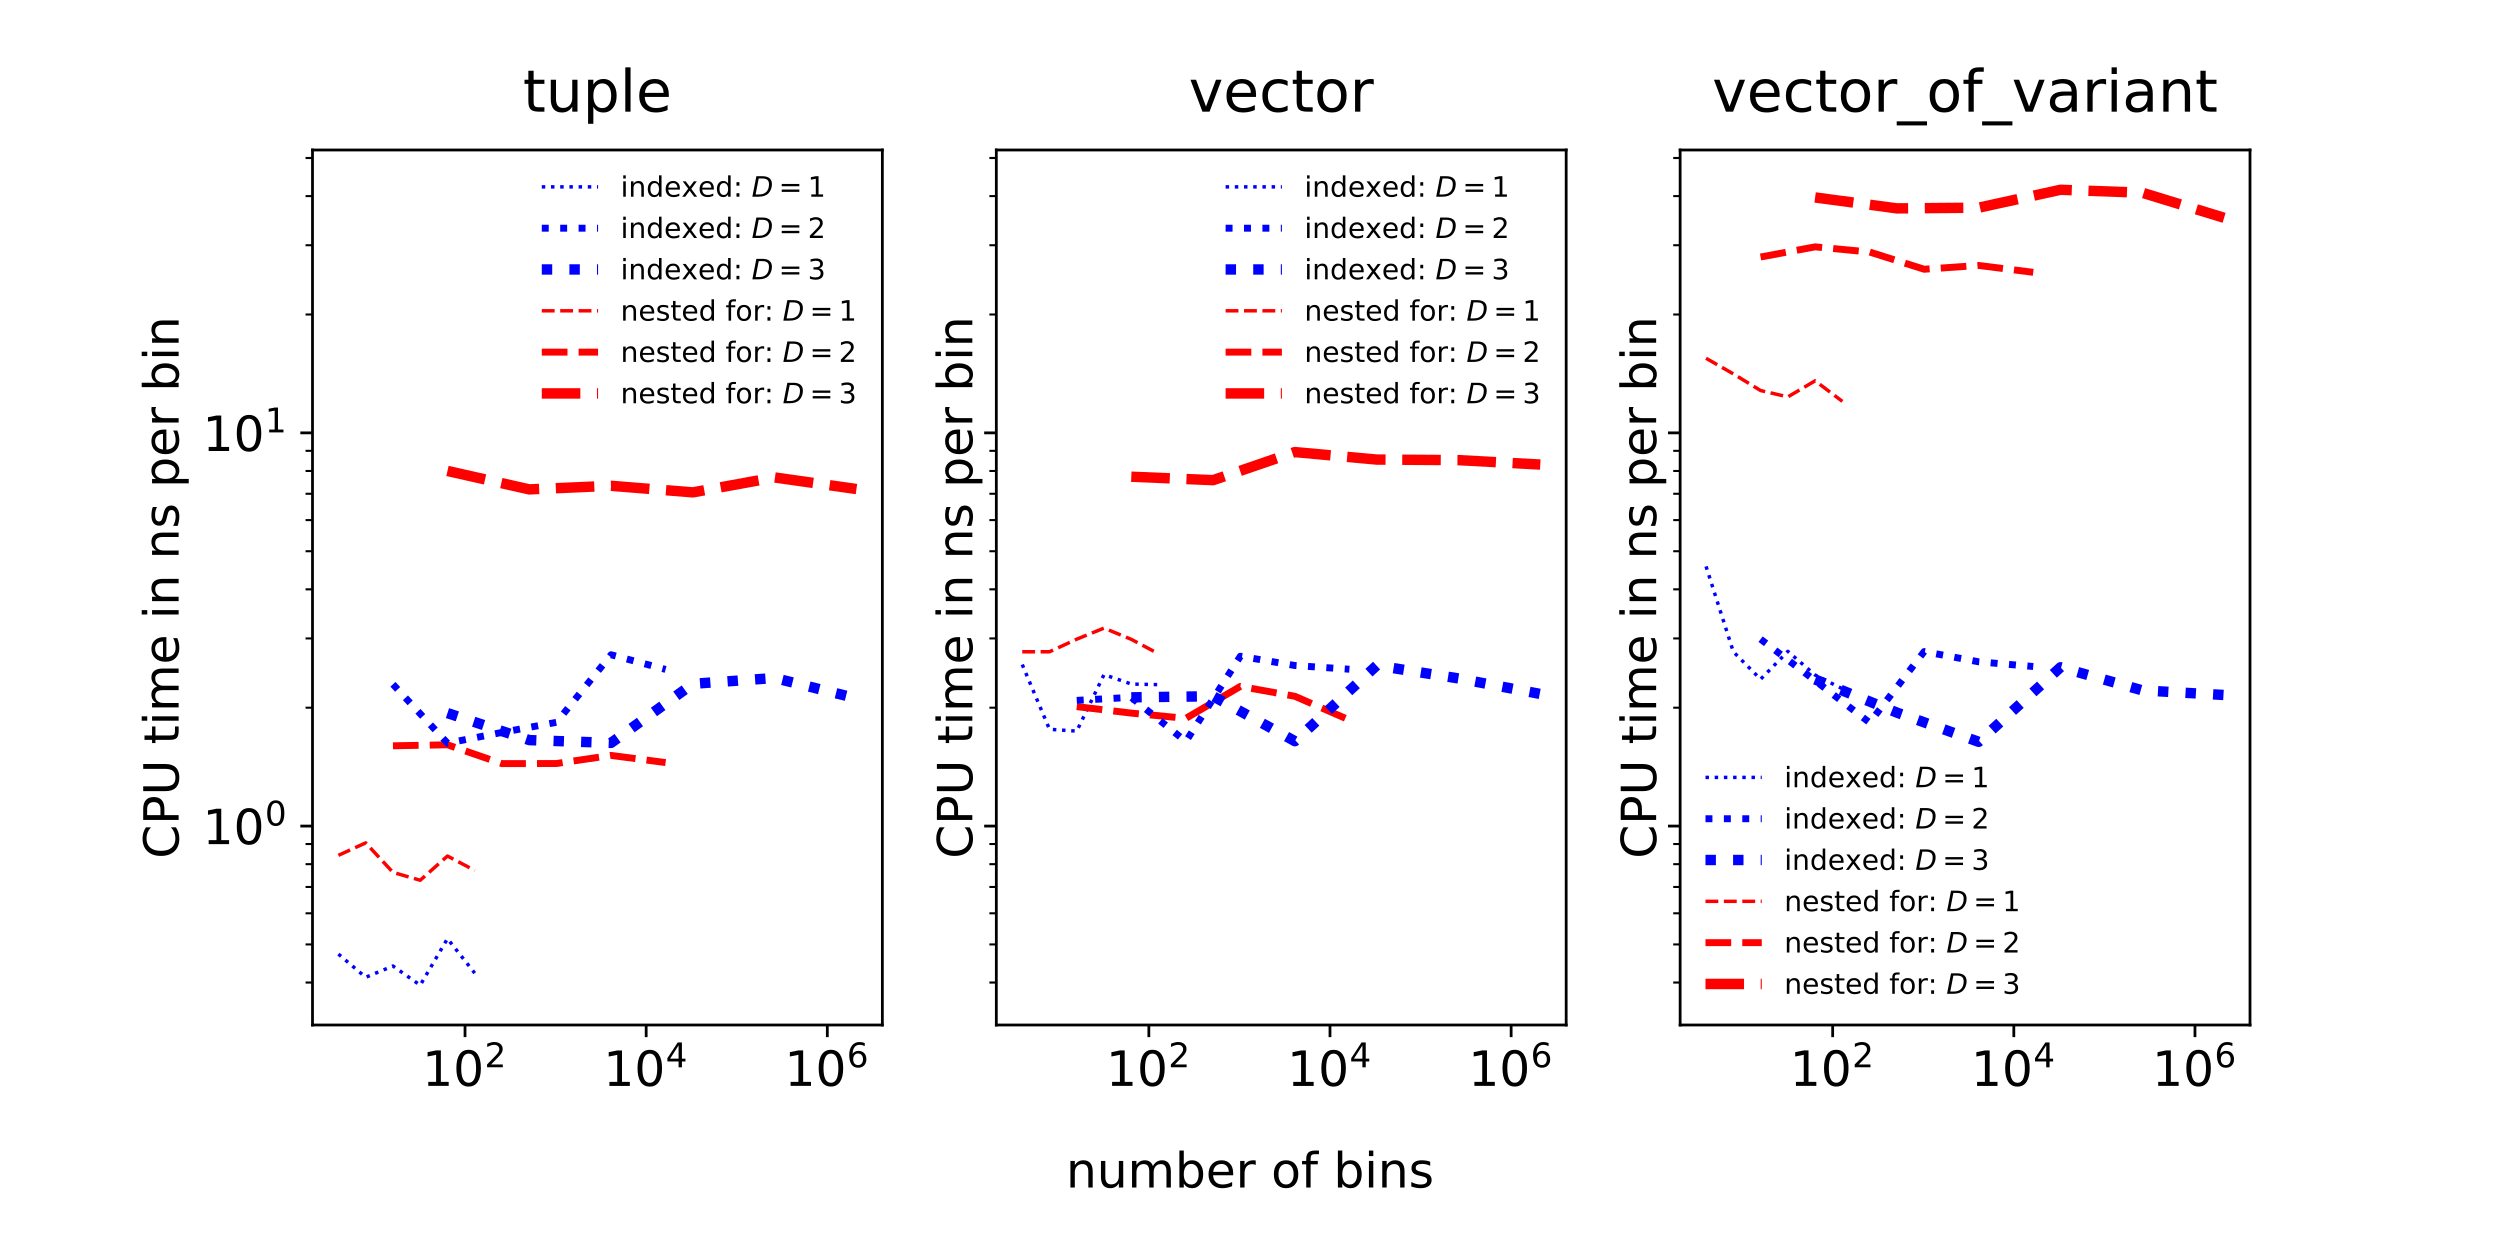 <?xml version="1.0" encoding="utf-8" standalone="no"?>
<!DOCTYPE svg PUBLIC "-//W3C//DTD SVG 1.1//EN"
  "http://www.w3.org/Graphics/SVG/1.1/DTD/svg11.dtd">
<!-- Created with matplotlib (https://matplotlib.org/) -->
<svg height="360pt" version="1.1" viewBox="0 0 720 360" width="720pt" xmlns="http://www.w3.org/2000/svg" xmlns:xlink="http://www.w3.org/1999/xlink">
 <defs>
  <style type="text/css">
*{stroke-linecap:butt;stroke-linejoin:round;}
  </style>
 </defs>
 <g id="figure_1">
  <g id="patch_1">
   <path d="M 0 360 
L 720 360 
L 720 0 
L 0 0 
z
" style="fill:#ffffff;"/>
  </g>
  <g id="axes_1">
   <g id="patch_2">
    <path d="M 90 295.2 
L 254.118 295.2 
L 254.118 43.2 
L 90 43.2 
z
" style="fill:#ffffff;"/>
   </g>
   <g id="matplotlib.axis_1">
    <g id="xtick_1">
     <g id="line2d_1">
      <defs>
       <path d="M 0 0 
L 0 3.5 
" id="md69f6b2231" style="stroke:#000000;stroke-width:0.8;"/>
      </defs>
      <g>
       <use style="stroke:#000000;stroke-width:0.8;" x="133.926" xlink:href="#md69f6b2231" y="295.2"/>
      </g>
     </g>
     <g id="text_1">
      <!-- $\mathdefault{10^{2}}$ -->
      <defs>
       <path d="M 12.406 8.297 
L 28.516 8.297 
L 28.516 63.922 
L 10.984 60.406 
L 10.984 69.391 
L 28.422 72.906 
L 38.281 72.906 
L 38.281 8.297 
L 54.391 8.297 
L 54.391 0 
L 12.406 0 
z
" id="DejaVuSans-49"/>
       <path d="M 31.781 66.406 
Q 24.172 66.406 20.328 58.906 
Q 16.5 51.422 16.5 36.375 
Q 16.5 21.391 20.328 13.891 
Q 24.172 6.391 31.781 6.391 
Q 39.453 6.391 43.281 13.891 
Q 47.125 21.391 47.125 36.375 
Q 47.125 51.422 43.281 58.906 
Q 39.453 66.406 31.781 66.406 
z
M 31.781 74.219 
Q 44.047 74.219 50.516 64.516 
Q 56.984 54.828 56.984 36.375 
Q 56.984 17.969 50.516 8.266 
Q 44.047 -1.422 31.781 -1.422 
Q 19.531 -1.422 13.062 8.266 
Q 6.594 17.969 6.594 36.375 
Q 6.594 54.828 13.062 64.516 
Q 19.531 74.219 31.781 74.219 
z
" id="DejaVuSans-48"/>
       <path d="M 19.188 8.297 
L 53.609 8.297 
L 53.609 0 
L 7.328 0 
L 7.328 8.297 
Q 12.938 14.109 22.625 23.891 
Q 32.328 33.688 34.812 36.531 
Q 39.547 41.844 41.422 45.531 
Q 43.312 49.219 43.312 52.781 
Q 43.312 58.594 39.234 62.25 
Q 35.156 65.922 28.609 65.922 
Q 23.969 65.922 18.812 64.312 
Q 13.672 62.703 7.812 59.422 
L 7.812 69.391 
Q 13.766 71.781 18.938 73 
Q 24.125 74.219 28.422 74.219 
Q 39.75 74.219 46.484 68.547 
Q 53.219 62.891 53.219 53.422 
Q 53.219 48.922 51.531 44.891 
Q 49.859 40.875 45.406 35.406 
Q 44.188 33.984 37.641 27.219 
Q 31.109 20.453 19.188 8.297 
z
" id="DejaVuSans-50"/>
      </defs>
      <g transform="translate(121.606 312.838)scale(0.14 -0.14)">
       <use transform="translate(0 0.766)" xlink:href="#DejaVuSans-49"/>
       <use transform="translate(63.623 0.766)" xlink:href="#DejaVuSans-48"/>
       <use transform="translate(128.203 39.047)scale(0.7)" xlink:href="#DejaVuSans-50"/>
      </g>
     </g>
    </g>
    <g id="xtick_2">
     <g id="line2d_2">
      <g>
       <use style="stroke:#000000;stroke-width:0.8;" x="186.097" xlink:href="#md69f6b2231" y="295.2"/>
      </g>
     </g>
     <g id="text_2">
      <!-- $\mathdefault{10^{4}}$ -->
      <defs>
       <path d="M 37.797 64.312 
L 12.891 25.391 
L 37.797 25.391 
z
M 35.203 72.906 
L 47.609 72.906 
L 47.609 25.391 
L 58.016 25.391 
L 58.016 17.188 
L 47.609 17.188 
L 47.609 0 
L 37.797 0 
L 37.797 17.188 
L 4.891 17.188 
L 4.891 26.703 
z
" id="DejaVuSans-52"/>
      </defs>
      <g transform="translate(173.777 312.838)scale(0.14 -0.14)">
       <use transform="translate(0 0.684)" xlink:href="#DejaVuSans-49"/>
       <use transform="translate(63.623 0.684)" xlink:href="#DejaVuSans-48"/>
       <use transform="translate(128.203 38.966)scale(0.7)" xlink:href="#DejaVuSans-52"/>
      </g>
     </g>
    </g>
    <g id="xtick_3">
     <g id="line2d_3">
      <g>
       <use style="stroke:#000000;stroke-width:0.8;" x="238.268" xlink:href="#md69f6b2231" y="295.2"/>
      </g>
     </g>
     <g id="text_3">
      <!-- $\mathdefault{10^{6}}$ -->
      <defs>
       <path d="M 33.016 40.375 
Q 26.375 40.375 22.484 35.828 
Q 18.609 31.297 18.609 23.391 
Q 18.609 15.531 22.484 10.953 
Q 26.375 6.391 33.016 6.391 
Q 39.656 6.391 43.531 10.953 
Q 47.406 15.531 47.406 23.391 
Q 47.406 31.297 43.531 35.828 
Q 39.656 40.375 33.016 40.375 
z
M 52.594 71.297 
L 52.594 62.312 
Q 48.875 64.062 45.094 64.984 
Q 41.312 65.922 37.594 65.922 
Q 27.828 65.922 22.672 59.328 
Q 17.531 52.734 16.797 39.406 
Q 19.672 43.656 24.016 45.922 
Q 28.375 48.188 33.594 48.188 
Q 44.578 48.188 50.953 41.516 
Q 57.328 34.859 57.328 23.391 
Q 57.328 12.156 50.688 5.359 
Q 44.047 -1.422 33.016 -1.422 
Q 20.359 -1.422 13.672 8.266 
Q 6.984 17.969 6.984 36.375 
Q 6.984 53.656 15.188 63.938 
Q 23.391 74.219 37.203 74.219 
Q 40.922 74.219 44.703 73.484 
Q 48.484 72.75 52.594 71.297 
z
" id="DejaVuSans-54"/>
      </defs>
      <g transform="translate(225.948 312.838)scale(0.14 -0.14)">
       <use transform="translate(0 0.766)" xlink:href="#DejaVuSans-49"/>
       <use transform="translate(63.623 0.766)" xlink:href="#DejaVuSans-48"/>
       <use transform="translate(128.203 39.047)scale(0.7)" xlink:href="#DejaVuSans-54"/>
      </g>
     </g>
    </g>
   </g>
   <g id="matplotlib.axis_2">
    <g id="ytick_1">
     <g id="line2d_4">
      <defs>
       <path d="M 0 0 
L -3.5 0 
" id="m845dbcff73" style="stroke:#000000;stroke-width:0.8;"/>
      </defs>
      <g>
       <use style="stroke:#000000;stroke-width:0.8;" x="90" xlink:href="#m845dbcff73" y="237.906"/>
      </g>
     </g>
     <g id="text_4">
      <!-- $\mathdefault{10^{0}}$ -->
      <g transform="translate(58.36 243.225)scale(0.14 -0.14)">
       <use transform="translate(0 0.766)" xlink:href="#DejaVuSans-49"/>
       <use transform="translate(63.623 0.766)" xlink:href="#DejaVuSans-48"/>
       <use transform="translate(128.203 39.047)scale(0.7)" xlink:href="#DejaVuSans-48"/>
      </g>
     </g>
    </g>
    <g id="ytick_2">
     <g id="line2d_5">
      <g>
       <use style="stroke:#000000;stroke-width:0.8;" x="90" xlink:href="#m845dbcff73" y="124.661"/>
      </g>
     </g>
     <g id="text_5">
      <!-- $\mathdefault{10^{1}}$ -->
      <g transform="translate(58.36 129.979)scale(0.14 -0.14)">
       <use transform="translate(0 0.684)" xlink:href="#DejaVuSans-49"/>
       <use transform="translate(63.623 0.684)" xlink:href="#DejaVuSans-48"/>
       <use transform="translate(128.203 38.966)scale(0.7)" xlink:href="#DejaVuSans-49"/>
      </g>
     </g>
    </g>
    <g id="ytick_3">
     <g id="line2d_6">
      <defs>
       <path d="M 0 0 
L -2 0 
" id="mb75c8b00c5" style="stroke:#000000;stroke-width:0.6;"/>
      </defs>
      <g>
       <use style="stroke:#000000;stroke-width:0.6;" x="90" xlink:href="#mb75c8b00c5" y="282.971"/>
      </g>
     </g>
    </g>
    <g id="ytick_4">
     <g id="line2d_7">
      <g>
       <use style="stroke:#000000;stroke-width:0.6;" x="90" xlink:href="#mb75c8b00c5" y="271.996"/>
      </g>
     </g>
    </g>
    <g id="ytick_5">
     <g id="line2d_8">
      <g>
       <use style="stroke:#000000;stroke-width:0.6;" x="90" xlink:href="#mb75c8b00c5" y="263.029"/>
      </g>
     </g>
    </g>
    <g id="ytick_6">
     <g id="line2d_9">
      <g>
       <use style="stroke:#000000;stroke-width:0.6;" x="90" xlink:href="#mb75c8b00c5" y="255.448"/>
      </g>
     </g>
    </g>
    <g id="ytick_7">
     <g id="line2d_10">
      <g>
       <use style="stroke:#000000;stroke-width:0.6;" x="90" xlink:href="#mb75c8b00c5" y="248.881"/>
      </g>
     </g>
    </g>
    <g id="ytick_8">
     <g id="line2d_11">
      <g>
       <use style="stroke:#000000;stroke-width:0.6;" x="90" xlink:href="#mb75c8b00c5" y="243.088"/>
      </g>
     </g>
    </g>
    <g id="ytick_9">
     <g id="line2d_12">
      <g>
       <use style="stroke:#000000;stroke-width:0.6;" x="90" xlink:href="#mb75c8b00c5" y="203.816"/>
      </g>
     </g>
    </g>
    <g id="ytick_10">
     <g id="line2d_13">
      <g>
       <use style="stroke:#000000;stroke-width:0.6;" x="90" xlink:href="#mb75c8b00c5" y="183.874"/>
      </g>
     </g>
    </g>
    <g id="ytick_11">
     <g id="line2d_14">
      <g>
       <use style="stroke:#000000;stroke-width:0.6;" x="90" xlink:href="#mb75c8b00c5" y="169.725"/>
      </g>
     </g>
    </g>
    <g id="ytick_12">
     <g id="line2d_15">
      <g>
       <use style="stroke:#000000;stroke-width:0.6;" x="90" xlink:href="#mb75c8b00c5" y="158.751"/>
      </g>
     </g>
    </g>
    <g id="ytick_13">
     <g id="line2d_16">
      <g>
       <use style="stroke:#000000;stroke-width:0.6;" x="90" xlink:href="#mb75c8b00c5" y="149.784"/>
      </g>
     </g>
    </g>
    <g id="ytick_14">
     <g id="line2d_17">
      <g>
       <use style="stroke:#000000;stroke-width:0.6;" x="90" xlink:href="#mb75c8b00c5" y="142.203"/>
      </g>
     </g>
    </g>
    <g id="ytick_15">
     <g id="line2d_18">
      <g>
       <use style="stroke:#000000;stroke-width:0.6;" x="90" xlink:href="#mb75c8b00c5" y="135.635"/>
      </g>
     </g>
    </g>
    <g id="ytick_16">
     <g id="line2d_19">
      <g>
       <use style="stroke:#000000;stroke-width:0.6;" x="90" xlink:href="#mb75c8b00c5" y="129.842"/>
      </g>
     </g>
    </g>
    <g id="ytick_17">
     <g id="line2d_20">
      <g>
       <use style="stroke:#000000;stroke-width:0.6;" x="90" xlink:href="#mb75c8b00c5" y="90.57"/>
      </g>
     </g>
    </g>
    <g id="ytick_18">
     <g id="line2d_21">
      <g>
       <use style="stroke:#000000;stroke-width:0.6;" x="90" xlink:href="#mb75c8b00c5" y="70.629"/>
      </g>
     </g>
    </g>
    <g id="ytick_19">
     <g id="line2d_22">
      <g>
       <use style="stroke:#000000;stroke-width:0.6;" x="90" xlink:href="#mb75c8b00c5" y="56.48"/>
      </g>
     </g>
    </g>
    <g id="ytick_20">
     <g id="line2d_23">
      <g>
       <use style="stroke:#000000;stroke-width:0.6;" x="90" xlink:href="#mb75c8b00c5" y="45.505"/>
      </g>
     </g>
    </g>
    <g id="text_6">
     <!-- CPU time in ns per bin -->
     <defs>
      <path d="M 64.406 67.281 
L 64.406 56.891 
Q 59.422 61.531 53.781 63.812 
Q 48.141 66.109 41.797 66.109 
Q 29.297 66.109 22.656 58.469 
Q 16.016 50.828 16.016 36.375 
Q 16.016 21.969 22.656 14.328 
Q 29.297 6.688 41.797 6.688 
Q 48.141 6.688 53.781 8.984 
Q 59.422 11.281 64.406 15.922 
L 64.406 5.609 
Q 59.234 2.094 53.438 0.328 
Q 47.656 -1.422 41.219 -1.422 
Q 24.656 -1.422 15.125 8.703 
Q 5.609 18.844 5.609 36.375 
Q 5.609 53.953 15.125 64.078 
Q 24.656 74.219 41.219 74.219 
Q 47.75 74.219 53.531 72.484 
Q 59.328 70.75 64.406 67.281 
z
" id="DejaVuSans-67"/>
      <path d="M 19.672 64.797 
L 19.672 37.406 
L 32.078 37.406 
Q 38.969 37.406 42.719 40.969 
Q 46.484 44.531 46.484 51.125 
Q 46.484 57.672 42.719 61.234 
Q 38.969 64.797 32.078 64.797 
z
M 9.812 72.906 
L 32.078 72.906 
Q 44.344 72.906 50.609 67.359 
Q 56.891 61.812 56.891 51.125 
Q 56.891 40.328 50.609 34.812 
Q 44.344 29.297 32.078 29.297 
L 19.672 29.297 
L 19.672 0 
L 9.812 0 
z
" id="DejaVuSans-80"/>
      <path d="M 8.688 72.906 
L 18.609 72.906 
L 18.609 28.609 
Q 18.609 16.891 22.844 11.734 
Q 27.094 6.594 36.625 6.594 
Q 46.094 6.594 50.344 11.734 
Q 54.594 16.891 54.594 28.609 
L 54.594 72.906 
L 64.5 72.906 
L 64.5 27.391 
Q 64.5 13.141 57.438 5.859 
Q 50.391 -1.422 36.625 -1.422 
Q 22.797 -1.422 15.734 5.859 
Q 8.688 13.141 8.688 27.391 
z
" id="DejaVuSans-85"/>
      <path id="DejaVuSans-32"/>
      <path d="M 18.312 70.219 
L 18.312 54.688 
L 36.812 54.688 
L 36.812 47.703 
L 18.312 47.703 
L 18.312 18.016 
Q 18.312 11.328 20.141 9.422 
Q 21.969 7.516 27.594 7.516 
L 36.812 7.516 
L 36.812 0 
L 27.594 0 
Q 17.188 0 13.234 3.875 
Q 9.281 7.766 9.281 18.016 
L 9.281 47.703 
L 2.688 47.703 
L 2.688 54.688 
L 9.281 54.688 
L 9.281 70.219 
z
" id="DejaVuSans-116"/>
      <path d="M 9.422 54.688 
L 18.406 54.688 
L 18.406 0 
L 9.422 0 
z
M 9.422 75.984 
L 18.406 75.984 
L 18.406 64.594 
L 9.422 64.594 
z
" id="DejaVuSans-105"/>
      <path d="M 52 44.188 
Q 55.375 50.25 60.062 53.125 
Q 64.75 56 71.094 56 
Q 79.641 56 84.281 50.016 
Q 88.922 44.047 88.922 33.016 
L 88.922 0 
L 79.891 0 
L 79.891 32.719 
Q 79.891 40.578 77.094 44.375 
Q 74.312 48.188 68.609 48.188 
Q 61.625 48.188 57.562 43.547 
Q 53.516 38.922 53.516 30.906 
L 53.516 0 
L 44.484 0 
L 44.484 32.719 
Q 44.484 40.625 41.703 44.406 
Q 38.922 48.188 33.109 48.188 
Q 26.219 48.188 22.156 43.531 
Q 18.109 38.875 18.109 30.906 
L 18.109 0 
L 9.078 0 
L 9.078 54.688 
L 18.109 54.688 
L 18.109 46.188 
Q 21.188 51.219 25.484 53.609 
Q 29.781 56 35.688 56 
Q 41.656 56 45.828 52.969 
Q 50 49.953 52 44.188 
z
" id="DejaVuSans-109"/>
      <path d="M 56.203 29.594 
L 56.203 25.203 
L 14.891 25.203 
Q 15.484 15.922 20.484 11.062 
Q 25.484 6.203 34.422 6.203 
Q 39.594 6.203 44.453 7.469 
Q 49.312 8.734 54.109 11.281 
L 54.109 2.781 
Q 49.266 0.734 44.188 -0.344 
Q 39.109 -1.422 33.891 -1.422 
Q 20.797 -1.422 13.156 6.188 
Q 5.516 13.812 5.516 26.812 
Q 5.516 40.234 12.766 48.109 
Q 20.016 56 32.328 56 
Q 43.359 56 49.781 48.891 
Q 56.203 41.797 56.203 29.594 
z
M 47.219 32.234 
Q 47.125 39.594 43.094 43.984 
Q 39.062 48.391 32.422 48.391 
Q 24.906 48.391 20.391 44.141 
Q 15.875 39.891 15.188 32.172 
z
" id="DejaVuSans-101"/>
      <path d="M 54.891 33.016 
L 54.891 0 
L 45.906 0 
L 45.906 32.719 
Q 45.906 40.484 42.875 44.328 
Q 39.844 48.188 33.797 48.188 
Q 26.516 48.188 22.312 43.547 
Q 18.109 38.922 18.109 30.906 
L 18.109 0 
L 9.078 0 
L 9.078 54.688 
L 18.109 54.688 
L 18.109 46.188 
Q 21.344 51.125 25.703 53.562 
Q 30.078 56 35.797 56 
Q 45.219 56 50.047 50.172 
Q 54.891 44.344 54.891 33.016 
z
" id="DejaVuSans-110"/>
      <path d="M 44.281 53.078 
L 44.281 44.578 
Q 40.484 46.531 36.375 47.5 
Q 32.281 48.484 27.875 48.484 
Q 21.188 48.484 17.844 46.438 
Q 14.5 44.391 14.5 40.281 
Q 14.5 37.156 16.891 35.375 
Q 19.281 33.594 26.516 31.984 
L 29.594 31.297 
Q 39.156 29.25 43.188 25.516 
Q 47.219 21.781 47.219 15.094 
Q 47.219 7.469 41.188 3.016 
Q 35.156 -1.422 24.609 -1.422 
Q 20.219 -1.422 15.453 -0.562 
Q 10.688 0.297 5.422 2 
L 5.422 11.281 
Q 10.406 8.688 15.234 7.391 
Q 20.062 6.109 24.812 6.109 
Q 31.156 6.109 34.562 8.281 
Q 37.984 10.453 37.984 14.406 
Q 37.984 18.062 35.516 20.016 
Q 33.062 21.969 24.703 23.781 
L 21.578 24.516 
Q 13.234 26.266 9.516 29.906 
Q 5.812 33.547 5.812 39.891 
Q 5.812 47.609 11.281 51.797 
Q 16.75 56 26.812 56 
Q 31.781 56 36.172 55.266 
Q 40.578 54.547 44.281 53.078 
z
" id="DejaVuSans-115"/>
      <path d="M 18.109 8.203 
L 18.109 -20.797 
L 9.078 -20.797 
L 9.078 54.688 
L 18.109 54.688 
L 18.109 46.391 
Q 20.953 51.266 25.266 53.625 
Q 29.594 56 35.594 56 
Q 45.562 56 51.781 48.094 
Q 58.016 40.188 58.016 27.297 
Q 58.016 14.406 51.781 6.484 
Q 45.562 -1.422 35.594 -1.422 
Q 29.594 -1.422 25.266 0.953 
Q 20.953 3.328 18.109 8.203 
z
M 48.688 27.297 
Q 48.688 37.203 44.609 42.844 
Q 40.531 48.484 33.406 48.484 
Q 26.266 48.484 22.188 42.844 
Q 18.109 37.203 18.109 27.297 
Q 18.109 17.391 22.188 11.75 
Q 26.266 6.109 33.406 6.109 
Q 40.531 6.109 44.609 11.75 
Q 48.688 17.391 48.688 27.297 
z
" id="DejaVuSans-112"/>
      <path d="M 41.109 46.297 
Q 39.594 47.172 37.812 47.578 
Q 36.031 48 33.891 48 
Q 26.266 48 22.188 43.047 
Q 18.109 38.094 18.109 28.812 
L 18.109 0 
L 9.078 0 
L 9.078 54.688 
L 18.109 54.688 
L 18.109 46.188 
Q 20.953 51.172 25.484 53.578 
Q 30.031 56 36.531 56 
Q 37.453 56 38.578 55.875 
Q 39.703 55.766 41.062 55.516 
z
" id="DejaVuSans-114"/>
      <path d="M 48.688 27.297 
Q 48.688 37.203 44.609 42.844 
Q 40.531 48.484 33.406 48.484 
Q 26.266 48.484 22.188 42.844 
Q 18.109 37.203 18.109 27.297 
Q 18.109 17.391 22.188 11.75 
Q 26.266 6.109 33.406 6.109 
Q 40.531 6.109 44.609 11.75 
Q 48.688 17.391 48.688 27.297 
z
M 18.109 46.391 
Q 20.953 51.266 25.266 53.625 
Q 29.594 56 35.594 56 
Q 45.562 56 51.781 48.094 
Q 58.016 40.188 58.016 27.297 
Q 58.016 14.406 51.781 6.484 
Q 45.562 -1.422 35.594 -1.422 
Q 29.594 -1.422 25.266 0.953 
Q 20.953 3.328 18.109 8.203 
L 18.109 0 
L 9.078 0 
L 9.078 75.984 
L 18.109 75.984 
z
" id="DejaVuSans-98"/>
     </defs>
     <g transform="translate(51.448 247.287)rotate(-90)scale(0.14 -0.14)">
      <use xlink:href="#DejaVuSans-67"/>
      <use x="69.824" xlink:href="#DejaVuSans-80"/>
      <use x="130.127" xlink:href="#DejaVuSans-85"/>
      <use x="203.32" xlink:href="#DejaVuSans-32"/>
      <use x="235.107" xlink:href="#DejaVuSans-116"/>
      <use x="274.316" xlink:href="#DejaVuSans-105"/>
      <use x="302.1" xlink:href="#DejaVuSans-109"/>
      <use x="399.512" xlink:href="#DejaVuSans-101"/>
      <use x="461.035" xlink:href="#DejaVuSans-32"/>
      <use x="492.822" xlink:href="#DejaVuSans-105"/>
      <use x="520.605" xlink:href="#DejaVuSans-110"/>
      <use x="583.984" xlink:href="#DejaVuSans-32"/>
      <use x="615.771" xlink:href="#DejaVuSans-110"/>
      <use x="679.15" xlink:href="#DejaVuSans-115"/>
      <use x="731.25" xlink:href="#DejaVuSans-32"/>
      <use x="763.037" xlink:href="#DejaVuSans-112"/>
      <use x="826.514" xlink:href="#DejaVuSans-101"/>
      <use x="888.037" xlink:href="#DejaVuSans-114"/>
      <use x="929.15" xlink:href="#DejaVuSans-32"/>
      <use x="960.938" xlink:href="#DejaVuSans-98"/>
      <use x="1024.414" xlink:href="#DejaVuSans-105"/>
      <use x="1052.197" xlink:href="#DejaVuSans-110"/>
     </g>
    </g>
   </g>
   <g id="line2d_24">
    <path clip-path="url(#p00d1eafa88)" d="M 97.46 246.335 
L 105.312 242.747 
L 113.165 251.242 
L 121.017 253.511 
L 128.87 246.536 
L 136.722 250.691 
" style="fill:none;stroke:#ff0000;stroke-dasharray:3.7,1.6;stroke-dashoffset:0;"/>
   </g>
   <g id="line2d_25">
    <path clip-path="url(#p00d1eafa88)" d="M 97.46 274.779 
L 105.312 281.458 
L 113.165 278.214 
L 121.017 283.745 
L 128.87 270.334 
L 136.722 280.261 
" style="fill:none;stroke:#0000ff;stroke-dasharray:1,1.65;stroke-dashoffset:0;"/>
   </g>
   <g id="line2d_26">
    <path clip-path="url(#p00d1eafa88)" d="M 113.165 214.79 
L 128.87 214.503 
L 144.575 219.924 
L 160.28 219.891 
L 175.985 217.558 
L 191.69 219.619 
" style="fill:none;stroke:#ff0000;stroke-dasharray:7.4,3.2;stroke-dashoffset:0;stroke-width:2;"/>
   </g>
   <g id="line2d_27">
    <path clip-path="url(#p00d1eafa88)" d="M 113.165 197.076 
L 128.87 214.028 
L 144.575 210.935 
L 160.28 208.025 
L 175.985 188.57 
L 191.69 192.794 
" style="fill:none;stroke:#0000ff;stroke-dasharray:2,3.3;stroke-dashoffset:0;stroke-width:2;"/>
   </g>
   <g id="line2d_28">
    <path clip-path="url(#p00d1eafa88)" d="M 128.87 135.635 
L 152.428 140.943 
L 175.985 139.91 
L 199.543 141.803 
L 223.1 137.507 
L 246.658 140.841 
" style="fill:none;stroke:#ff0000;stroke-dasharray:11.1,4.8;stroke-dashoffset:0;stroke-width:3;"/>
   </g>
   <g id="line2d_29">
    <path clip-path="url(#p00d1eafa88)" d="M 128.87 205.377 
L 152.428 213.149 
L 175.985 213.954 
L 199.543 196.942 
L 223.1 195.265 
L 246.658 201.121 
" style="fill:none;stroke:#0000ff;stroke-dasharray:3,4.95;stroke-dashoffset:0;stroke-width:3;"/>
   </g>
   <g id="patch_3">
    <path d="M 90 295.2 
L 90 43.2 
" style="fill:none;stroke:#000000;stroke-linecap:square;stroke-linejoin:miter;stroke-width:0.8;"/>
   </g>
   <g id="patch_4">
    <path d="M 254.118 295.2 
L 254.118 43.2 
" style="fill:none;stroke:#000000;stroke-linecap:square;stroke-linejoin:miter;stroke-width:0.8;"/>
   </g>
   <g id="patch_5">
    <path d="M 90 295.2 
L 254.118 295.2 
" style="fill:none;stroke:#000000;stroke-linecap:square;stroke-linejoin:miter;stroke-width:0.8;"/>
   </g>
   <g id="patch_6">
    <path d="M 90 43.2 
L 254.118 43.2 
" style="fill:none;stroke:#000000;stroke-linecap:square;stroke-linejoin:miter;stroke-width:0.8;"/>
   </g>
   <g id="text_7">
    <!-- tuple -->
    <defs>
     <path d="M 8.5 21.578 
L 8.5 54.688 
L 17.484 54.688 
L 17.484 21.922 
Q 17.484 14.156 20.5 10.266 
Q 23.531 6.391 29.594 6.391 
Q 36.859 6.391 41.078 11.031 
Q 45.312 15.672 45.312 23.688 
L 45.312 54.688 
L 54.297 54.688 
L 54.297 0 
L 45.312 0 
L 45.312 8.406 
Q 42.047 3.422 37.719 1 
Q 33.406 -1.422 27.688 -1.422 
Q 18.266 -1.422 13.375 4.438 
Q 8.5 10.297 8.5 21.578 
z
M 31.109 56 
z
" id="DejaVuSans-117"/>
     <path d="M 9.422 75.984 
L 18.406 75.984 
L 18.406 0 
L 9.422 0 
z
" id="DejaVuSans-108"/>
    </defs>
    <g transform="translate(150.607 32.16)scale(0.168 -0.168)">
     <use xlink:href="#DejaVuSans-116"/>
     <use x="39.209" xlink:href="#DejaVuSans-117"/>
     <use x="102.588" xlink:href="#DejaVuSans-112"/>
     <use x="166.064" xlink:href="#DejaVuSans-108"/>
     <use x="193.848" xlink:href="#DejaVuSans-101"/>
    </g>
   </g>
   <g id="legend_1">
    <g id="line2d_30">
     <path d="M 156.035 53.818 
L 172.247 53.818 
" style="fill:none;stroke:#0000ff;stroke-dasharray:1,1.65;stroke-dashoffset:0;"/>
    </g>
    <g id="line2d_31"/>
    <g id="text_8">
     <!-- indexed: $D=1$ -->
     <defs>
      <path d="M 45.406 46.391 
L 45.406 75.984 
L 54.391 75.984 
L 54.391 0 
L 45.406 0 
L 45.406 8.203 
Q 42.578 3.328 38.25 0.953 
Q 33.938 -1.422 27.875 -1.422 
Q 17.969 -1.422 11.734 6.484 
Q 5.516 14.406 5.516 27.297 
Q 5.516 40.188 11.734 48.094 
Q 17.969 56 27.875 56 
Q 33.938 56 38.25 53.625 
Q 42.578 51.266 45.406 46.391 
z
M 14.797 27.297 
Q 14.797 17.391 18.875 11.75 
Q 22.953 6.109 30.078 6.109 
Q 37.203 6.109 41.297 11.75 
Q 45.406 17.391 45.406 27.297 
Q 45.406 37.203 41.297 42.844 
Q 37.203 48.484 30.078 48.484 
Q 22.953 48.484 18.875 42.844 
Q 14.797 37.203 14.797 27.297 
z
" id="DejaVuSans-100"/>
      <path d="M 54.891 54.688 
L 35.109 28.078 
L 55.906 0 
L 45.312 0 
L 29.391 21.484 
L 13.484 0 
L 2.875 0 
L 24.125 28.609 
L 4.688 54.688 
L 15.281 54.688 
L 29.781 35.203 
L 44.281 54.688 
z
" id="DejaVuSans-120"/>
      <path d="M 11.719 12.406 
L 22.016 12.406 
L 22.016 0 
L 11.719 0 
z
M 11.719 51.703 
L 22.016 51.703 
L 22.016 39.312 
L 11.719 39.312 
z
" id="DejaVuSans-58"/>
      <path d="M 16.891 72.906 
L 38.094 72.906 
Q 54.984 72.906 63.594 65.75 
Q 72.219 58.594 72.219 44.484 
Q 72.219 35.156 68.938 26.531 
Q 65.672 17.922 59.906 12.016 
Q 54.109 5.953 45.172 2.969 
Q 36.234 0 24.031 0 
L 2.688 0 
z
M 25.203 64.797 
L 14.203 8.109 
L 27.094 8.109 
Q 43.656 8.109 52.734 17.625 
Q 61.812 27.156 61.812 44.484 
Q 61.812 54.984 55.953 59.891 
Q 50.094 64.797 37.594 64.797 
z
" id="DejaVuSans-Oblique-68"/>
      <path d="M 10.594 45.406 
L 73.188 45.406 
L 73.188 37.203 
L 10.594 37.203 
z
M 10.594 25.484 
L 73.188 25.484 
L 73.188 17.188 
L 10.594 17.188 
z
" id="DejaVuSans-61"/>
     </defs>
     <g transform="translate(178.732 56.655)scale(0.081 -0.081)">
      <use transform="translate(0 0.016)" xlink:href="#DejaVuSans-105"/>
      <use transform="translate(27.783 0.016)" xlink:href="#DejaVuSans-110"/>
      <use transform="translate(91.162 0.016)" xlink:href="#DejaVuSans-100"/>
      <use transform="translate(154.639 0.016)" xlink:href="#DejaVuSans-101"/>
      <use transform="translate(216.162 0.016)" xlink:href="#DejaVuSans-120"/>
      <use transform="translate(275.342 0.016)" xlink:href="#DejaVuSans-101"/>
      <use transform="translate(336.865 0.016)" xlink:href="#DejaVuSans-100"/>
      <use transform="translate(400.342 0.016)" xlink:href="#DejaVuSans-58"/>
      <use transform="translate(434.033 0.016)" xlink:href="#DejaVuSans-32"/>
      <use transform="translate(465.82 0.016)" xlink:href="#DejaVuSans-Oblique-68"/>
      <use transform="translate(562.305 0.016)" xlink:href="#DejaVuSans-61"/>
      <use transform="translate(665.576 0.016)" xlink:href="#DejaVuSans-49"/>
     </g>
    </g>
    <g id="line2d_32">
     <path d="M 156.035 65.716 
L 172.247 65.716 
" style="fill:none;stroke:#0000ff;stroke-dasharray:2,3.3;stroke-dashoffset:0;stroke-width:2;"/>
    </g>
    <g id="line2d_33"/>
    <g id="text_9">
     <!-- indexed: $D=2$ -->
     <g transform="translate(178.732 68.553)scale(0.081 -0.081)">
      <use transform="translate(0 0.016)" xlink:href="#DejaVuSans-105"/>
      <use transform="translate(27.783 0.016)" xlink:href="#DejaVuSans-110"/>
      <use transform="translate(91.162 0.016)" xlink:href="#DejaVuSans-100"/>
      <use transform="translate(154.639 0.016)" xlink:href="#DejaVuSans-101"/>
      <use transform="translate(216.162 0.016)" xlink:href="#DejaVuSans-120"/>
      <use transform="translate(275.342 0.016)" xlink:href="#DejaVuSans-101"/>
      <use transform="translate(336.865 0.016)" xlink:href="#DejaVuSans-100"/>
      <use transform="translate(400.342 0.016)" xlink:href="#DejaVuSans-58"/>
      <use transform="translate(434.033 0.016)" xlink:href="#DejaVuSans-32"/>
      <use transform="translate(465.82 0.016)" xlink:href="#DejaVuSans-Oblique-68"/>
      <use transform="translate(562.305 0.016)" xlink:href="#DejaVuSans-61"/>
      <use transform="translate(665.576 0.016)" xlink:href="#DejaVuSans-50"/>
     </g>
    </g>
    <g id="line2d_34">
     <path d="M 156.035 77.614 
L 172.247 77.614 
" style="fill:none;stroke:#0000ff;stroke-dasharray:3,4.95;stroke-dashoffset:0;stroke-width:3;"/>
    </g>
    <g id="line2d_35"/>
    <g id="text_10">
     <!-- indexed: $D=3$ -->
     <defs>
      <path d="M 40.578 39.312 
Q 47.656 37.797 51.625 33 
Q 55.609 28.219 55.609 21.188 
Q 55.609 10.406 48.188 4.484 
Q 40.766 -1.422 27.094 -1.422 
Q 22.516 -1.422 17.656 -0.516 
Q 12.797 0.391 7.625 2.203 
L 7.625 11.719 
Q 11.719 9.328 16.594 8.109 
Q 21.484 6.891 26.812 6.891 
Q 36.078 6.891 40.938 10.547 
Q 45.797 14.203 45.797 21.188 
Q 45.797 27.641 41.281 31.266 
Q 36.766 34.906 28.719 34.906 
L 20.219 34.906 
L 20.219 43.016 
L 29.109 43.016 
Q 36.375 43.016 40.234 45.922 
Q 44.094 48.828 44.094 54.297 
Q 44.094 59.906 40.109 62.906 
Q 36.141 65.922 28.719 65.922 
Q 24.656 65.922 20.016 65.031 
Q 15.375 64.156 9.812 62.312 
L 9.812 71.094 
Q 15.438 72.656 20.344 73.438 
Q 25.25 74.219 29.594 74.219 
Q 40.828 74.219 47.359 69.109 
Q 53.906 64.016 53.906 55.328 
Q 53.906 49.266 50.438 45.094 
Q 46.969 40.922 40.578 39.312 
z
" id="DejaVuSans-51"/>
     </defs>
     <g transform="translate(178.732 80.451)scale(0.081 -0.081)">
      <use transform="translate(0 0.016)" xlink:href="#DejaVuSans-105"/>
      <use transform="translate(27.783 0.016)" xlink:href="#DejaVuSans-110"/>
      <use transform="translate(91.162 0.016)" xlink:href="#DejaVuSans-100"/>
      <use transform="translate(154.639 0.016)" xlink:href="#DejaVuSans-101"/>
      <use transform="translate(216.162 0.016)" xlink:href="#DejaVuSans-120"/>
      <use transform="translate(275.342 0.016)" xlink:href="#DejaVuSans-101"/>
      <use transform="translate(336.865 0.016)" xlink:href="#DejaVuSans-100"/>
      <use transform="translate(400.342 0.016)" xlink:href="#DejaVuSans-58"/>
      <use transform="translate(434.033 0.016)" xlink:href="#DejaVuSans-32"/>
      <use transform="translate(465.82 0.016)" xlink:href="#DejaVuSans-Oblique-68"/>
      <use transform="translate(562.305 0.016)" xlink:href="#DejaVuSans-61"/>
      <use transform="translate(665.576 0.016)" xlink:href="#DejaVuSans-51"/>
     </g>
    </g>
    <g id="line2d_36">
     <path d="M 156.035 89.512 
L 172.247 89.512 
" style="fill:none;stroke:#ff0000;stroke-dasharray:3.7,1.6;stroke-dashoffset:0;"/>
    </g>
    <g id="line2d_37"/>
    <g id="text_11">
     <!-- nested for: $D=1$ -->
     <defs>
      <path d="M 37.109 75.984 
L 37.109 68.5 
L 28.516 68.5 
Q 23.688 68.5 21.797 66.547 
Q 19.922 64.594 19.922 59.516 
L 19.922 54.688 
L 34.719 54.688 
L 34.719 47.703 
L 19.922 47.703 
L 19.922 0 
L 10.891 0 
L 10.891 47.703 
L 2.297 47.703 
L 2.297 54.688 
L 10.891 54.688 
L 10.891 58.5 
Q 10.891 67.625 15.141 71.797 
Q 19.391 75.984 28.609 75.984 
z
" id="DejaVuSans-102"/>
      <path d="M 30.609 48.391 
Q 23.391 48.391 19.188 42.75 
Q 14.984 37.109 14.984 27.297 
Q 14.984 17.484 19.156 11.844 
Q 23.344 6.203 30.609 6.203 
Q 37.797 6.203 41.984 11.859 
Q 46.188 17.531 46.188 27.297 
Q 46.188 37.016 41.984 42.703 
Q 37.797 48.391 30.609 48.391 
z
M 30.609 56 
Q 42.328 56 49.016 48.375 
Q 55.719 40.766 55.719 27.297 
Q 55.719 13.875 49.016 6.219 
Q 42.328 -1.422 30.609 -1.422 
Q 18.844 -1.422 12.172 6.219 
Q 5.516 13.875 5.516 27.297 
Q 5.516 40.766 12.172 48.375 
Q 18.844 56 30.609 56 
z
" id="DejaVuSans-111"/>
     </defs>
     <g transform="translate(178.732 92.349)scale(0.081 -0.081)">
      <use transform="translate(0 0.016)" xlink:href="#DejaVuSans-110"/>
      <use transform="translate(63.379 0.016)" xlink:href="#DejaVuSans-101"/>
      <use transform="translate(124.902 0.016)" xlink:href="#DejaVuSans-115"/>
      <use transform="translate(177.002 0.016)" xlink:href="#DejaVuSans-116"/>
      <use transform="translate(216.211 0.016)" xlink:href="#DejaVuSans-101"/>
      <use transform="translate(277.734 0.016)" xlink:href="#DejaVuSans-100"/>
      <use transform="translate(341.211 0.016)" xlink:href="#DejaVuSans-32"/>
      <use transform="translate(372.998 0.016)" xlink:href="#DejaVuSans-102"/>
      <use transform="translate(408.203 0.016)" xlink:href="#DejaVuSans-111"/>
      <use transform="translate(469.385 0.016)" xlink:href="#DejaVuSans-114"/>
      <use transform="translate(510.498 0.016)" xlink:href="#DejaVuSans-58"/>
      <use transform="translate(544.189 0.016)" xlink:href="#DejaVuSans-32"/>
      <use transform="translate(575.977 0.016)" xlink:href="#DejaVuSans-Oblique-68"/>
      <use transform="translate(672.461 0.016)" xlink:href="#DejaVuSans-61"/>
      <use transform="translate(775.732 0.016)" xlink:href="#DejaVuSans-49"/>
     </g>
    </g>
    <g id="line2d_38">
     <path d="M 156.035 101.41 
L 172.247 101.41 
" style="fill:none;stroke:#ff0000;stroke-dasharray:7.4,3.2;stroke-dashoffset:0;stroke-width:2;"/>
    </g>
    <g id="line2d_39"/>
    <g id="text_12">
     <!-- nested for: $D=2$ -->
     <g transform="translate(178.732 104.247)scale(0.081 -0.081)">
      <use transform="translate(0 0.016)" xlink:href="#DejaVuSans-110"/>
      <use transform="translate(63.379 0.016)" xlink:href="#DejaVuSans-101"/>
      <use transform="translate(124.902 0.016)" xlink:href="#DejaVuSans-115"/>
      <use transform="translate(177.002 0.016)" xlink:href="#DejaVuSans-116"/>
      <use transform="translate(216.211 0.016)" xlink:href="#DejaVuSans-101"/>
      <use transform="translate(277.734 0.016)" xlink:href="#DejaVuSans-100"/>
      <use transform="translate(341.211 0.016)" xlink:href="#DejaVuSans-32"/>
      <use transform="translate(372.998 0.016)" xlink:href="#DejaVuSans-102"/>
      <use transform="translate(408.203 0.016)" xlink:href="#DejaVuSans-111"/>
      <use transform="translate(469.385 0.016)" xlink:href="#DejaVuSans-114"/>
      <use transform="translate(510.498 0.016)" xlink:href="#DejaVuSans-58"/>
      <use transform="translate(544.189 0.016)" xlink:href="#DejaVuSans-32"/>
      <use transform="translate(575.977 0.016)" xlink:href="#DejaVuSans-Oblique-68"/>
      <use transform="translate(672.461 0.016)" xlink:href="#DejaVuSans-61"/>
      <use transform="translate(775.732 0.016)" xlink:href="#DejaVuSans-50"/>
     </g>
    </g>
    <g id="line2d_40">
     <path d="M 156.035 113.308 
L 172.247 113.308 
" style="fill:none;stroke:#ff0000;stroke-dasharray:11.1,4.8;stroke-dashoffset:0;stroke-width:3;"/>
    </g>
    <g id="line2d_41"/>
    <g id="text_13">
     <!-- nested for: $D=3$ -->
     <g transform="translate(178.732 116.145)scale(0.081 -0.081)">
      <use transform="translate(0 0.016)" xlink:href="#DejaVuSans-110"/>
      <use transform="translate(63.379 0.016)" xlink:href="#DejaVuSans-101"/>
      <use transform="translate(124.902 0.016)" xlink:href="#DejaVuSans-115"/>
      <use transform="translate(177.002 0.016)" xlink:href="#DejaVuSans-116"/>
      <use transform="translate(216.211 0.016)" xlink:href="#DejaVuSans-101"/>
      <use transform="translate(277.734 0.016)" xlink:href="#DejaVuSans-100"/>
      <use transform="translate(341.211 0.016)" xlink:href="#DejaVuSans-32"/>
      <use transform="translate(372.998 0.016)" xlink:href="#DejaVuSans-102"/>
      <use transform="translate(408.203 0.016)" xlink:href="#DejaVuSans-111"/>
      <use transform="translate(469.385 0.016)" xlink:href="#DejaVuSans-114"/>
      <use transform="translate(510.498 0.016)" xlink:href="#DejaVuSans-58"/>
      <use transform="translate(544.189 0.016)" xlink:href="#DejaVuSans-32"/>
      <use transform="translate(575.977 0.016)" xlink:href="#DejaVuSans-Oblique-68"/>
      <use transform="translate(672.461 0.016)" xlink:href="#DejaVuSans-61"/>
      <use transform="translate(775.732 0.016)" xlink:href="#DejaVuSans-51"/>
     </g>
    </g>
   </g>
  </g>
  <g id="axes_2">
   <g id="patch_7">
    <path d="M 286.941 295.2 
L 451.059 295.2 
L 451.059 43.2 
L 286.941 43.2 
z
" style="fill:#ffffff;"/>
   </g>
   <g id="matplotlib.axis_3">
    <g id="xtick_4">
     <g id="line2d_42">
      <g>
       <use style="stroke:#000000;stroke-width:0.8;" x="330.867" xlink:href="#md69f6b2231" y="295.2"/>
      </g>
     </g>
     <g id="text_14">
      <!-- $\mathdefault{10^{2}}$ -->
      <g transform="translate(318.547 312.838)scale(0.14 -0.14)">
       <use transform="translate(0 0.766)" xlink:href="#DejaVuSans-49"/>
       <use transform="translate(63.623 0.766)" xlink:href="#DejaVuSans-48"/>
       <use transform="translate(128.203 39.047)scale(0.7)" xlink:href="#DejaVuSans-50"/>
      </g>
     </g>
    </g>
    <g id="xtick_5">
     <g id="line2d_43">
      <g>
       <use style="stroke:#000000;stroke-width:0.8;" x="383.038" xlink:href="#md69f6b2231" y="295.2"/>
      </g>
     </g>
     <g id="text_15">
      <!-- $\mathdefault{10^{4}}$ -->
      <g transform="translate(370.718 312.838)scale(0.14 -0.14)">
       <use transform="translate(0 0.684)" xlink:href="#DejaVuSans-49"/>
       <use transform="translate(63.623 0.684)" xlink:href="#DejaVuSans-48"/>
       <use transform="translate(128.203 38.966)scale(0.7)" xlink:href="#DejaVuSans-52"/>
      </g>
     </g>
    </g>
    <g id="xtick_6">
     <g id="line2d_44">
      <g>
       <use style="stroke:#000000;stroke-width:0.8;" x="435.209" xlink:href="#md69f6b2231" y="295.2"/>
      </g>
     </g>
     <g id="text_16">
      <!-- $\mathdefault{10^{6}}$ -->
      <g transform="translate(422.889 312.838)scale(0.14 -0.14)">
       <use transform="translate(0 0.766)" xlink:href="#DejaVuSans-49"/>
       <use transform="translate(63.623 0.766)" xlink:href="#DejaVuSans-48"/>
       <use transform="translate(128.203 39.047)scale(0.7)" xlink:href="#DejaVuSans-54"/>
      </g>
     </g>
    </g>
   </g>
   <g id="matplotlib.axis_4">
    <g id="ytick_21">
     <g id="line2d_45">
      <g>
       <use style="stroke:#000000;stroke-width:0.8;" x="286.941" xlink:href="#m845dbcff73" y="237.906"/>
      </g>
     </g>
    </g>
    <g id="ytick_22">
     <g id="line2d_46">
      <g>
       <use style="stroke:#000000;stroke-width:0.8;" x="286.941" xlink:href="#m845dbcff73" y="124.661"/>
      </g>
     </g>
    </g>
    <g id="ytick_23">
     <g id="line2d_47">
      <g>
       <use style="stroke:#000000;stroke-width:0.6;" x="286.941" xlink:href="#mb75c8b00c5" y="282.971"/>
      </g>
     </g>
    </g>
    <g id="ytick_24">
     <g id="line2d_48">
      <g>
       <use style="stroke:#000000;stroke-width:0.6;" x="286.941" xlink:href="#mb75c8b00c5" y="271.996"/>
      </g>
     </g>
    </g>
    <g id="ytick_25">
     <g id="line2d_49">
      <g>
       <use style="stroke:#000000;stroke-width:0.6;" x="286.941" xlink:href="#mb75c8b00c5" y="263.029"/>
      </g>
     </g>
    </g>
    <g id="ytick_26">
     <g id="line2d_50">
      <g>
       <use style="stroke:#000000;stroke-width:0.6;" x="286.941" xlink:href="#mb75c8b00c5" y="255.448"/>
      </g>
     </g>
    </g>
    <g id="ytick_27">
     <g id="line2d_51">
      <g>
       <use style="stroke:#000000;stroke-width:0.6;" x="286.941" xlink:href="#mb75c8b00c5" y="248.881"/>
      </g>
     </g>
    </g>
    <g id="ytick_28">
     <g id="line2d_52">
      <g>
       <use style="stroke:#000000;stroke-width:0.6;" x="286.941" xlink:href="#mb75c8b00c5" y="243.088"/>
      </g>
     </g>
    </g>
    <g id="ytick_29">
     <g id="line2d_53">
      <g>
       <use style="stroke:#000000;stroke-width:0.6;" x="286.941" xlink:href="#mb75c8b00c5" y="203.816"/>
      </g>
     </g>
    </g>
    <g id="ytick_30">
     <g id="line2d_54">
      <g>
       <use style="stroke:#000000;stroke-width:0.6;" x="286.941" xlink:href="#mb75c8b00c5" y="183.874"/>
      </g>
     </g>
    </g>
    <g id="ytick_31">
     <g id="line2d_55">
      <g>
       <use style="stroke:#000000;stroke-width:0.6;" x="286.941" xlink:href="#mb75c8b00c5" y="169.725"/>
      </g>
     </g>
    </g>
    <g id="ytick_32">
     <g id="line2d_56">
      <g>
       <use style="stroke:#000000;stroke-width:0.6;" x="286.941" xlink:href="#mb75c8b00c5" y="158.751"/>
      </g>
     </g>
    </g>
    <g id="ytick_33">
     <g id="line2d_57">
      <g>
       <use style="stroke:#000000;stroke-width:0.6;" x="286.941" xlink:href="#mb75c8b00c5" y="149.784"/>
      </g>
     </g>
    </g>
    <g id="ytick_34">
     <g id="line2d_58">
      <g>
       <use style="stroke:#000000;stroke-width:0.6;" x="286.941" xlink:href="#mb75c8b00c5" y="142.203"/>
      </g>
     </g>
    </g>
    <g id="ytick_35">
     <g id="line2d_59">
      <g>
       <use style="stroke:#000000;stroke-width:0.6;" x="286.941" xlink:href="#mb75c8b00c5" y="135.635"/>
      </g>
     </g>
    </g>
    <g id="ytick_36">
     <g id="line2d_60">
      <g>
       <use style="stroke:#000000;stroke-width:0.6;" x="286.941" xlink:href="#mb75c8b00c5" y="129.842"/>
      </g>
     </g>
    </g>
    <g id="ytick_37">
     <g id="line2d_61">
      <g>
       <use style="stroke:#000000;stroke-width:0.6;" x="286.941" xlink:href="#mb75c8b00c5" y="90.57"/>
      </g>
     </g>
    </g>
    <g id="ytick_38">
     <g id="line2d_62">
      <g>
       <use style="stroke:#000000;stroke-width:0.6;" x="286.941" xlink:href="#mb75c8b00c5" y="70.629"/>
      </g>
     </g>
    </g>
    <g id="ytick_39">
     <g id="line2d_63">
      <g>
       <use style="stroke:#000000;stroke-width:0.6;" x="286.941" xlink:href="#mb75c8b00c5" y="56.48"/>
      </g>
     </g>
    </g>
    <g id="ytick_40">
     <g id="line2d_64">
      <g>
       <use style="stroke:#000000;stroke-width:0.6;" x="286.941" xlink:href="#mb75c8b00c5" y="45.505"/>
      </g>
     </g>
    </g>
    <g id="text_17">
     <!-- CPU time in ns per bin -->
     <g transform="translate(280.03 247.287)rotate(-90)scale(0.14 -0.14)">
      <use xlink:href="#DejaVuSans-67"/>
      <use x="69.824" xlink:href="#DejaVuSans-80"/>
      <use x="130.127" xlink:href="#DejaVuSans-85"/>
      <use x="203.32" xlink:href="#DejaVuSans-32"/>
      <use x="235.107" xlink:href="#DejaVuSans-116"/>
      <use x="274.316" xlink:href="#DejaVuSans-105"/>
      <use x="302.1" xlink:href="#DejaVuSans-109"/>
      <use x="399.512" xlink:href="#DejaVuSans-101"/>
      <use x="461.035" xlink:href="#DejaVuSans-32"/>
      <use x="492.822" xlink:href="#DejaVuSans-105"/>
      <use x="520.605" xlink:href="#DejaVuSans-110"/>
      <use x="583.984" xlink:href="#DejaVuSans-32"/>
      <use x="615.771" xlink:href="#DejaVuSans-110"/>
      <use x="679.15" xlink:href="#DejaVuSans-115"/>
      <use x="731.25" xlink:href="#DejaVuSans-32"/>
      <use x="763.037" xlink:href="#DejaVuSans-112"/>
      <use x="826.514" xlink:href="#DejaVuSans-101"/>
      <use x="888.037" xlink:href="#DejaVuSans-114"/>
      <use x="929.15" xlink:href="#DejaVuSans-32"/>
      <use x="960.938" xlink:href="#DejaVuSans-98"/>
      <use x="1024.414" xlink:href="#DejaVuSans-105"/>
      <use x="1052.197" xlink:href="#DejaVuSans-110"/>
     </g>
    </g>
   </g>
   <g id="line2d_65">
    <path clip-path="url(#peed67f1aa5)" d="M 294.401 187.709 
L 302.254 187.709 
L 310.106 184.08 
L 317.959 180.893 
L 325.811 184.131 
L 333.664 188.294 
" style="fill:none;stroke:#ff0000;stroke-dasharray:3.7,1.6;stroke-dashoffset:0;"/>
   </g>
   <g id="line2d_66">
    <path clip-path="url(#peed67f1aa5)" d="M 294.401 191.387 
L 302.254 210.033 
L 310.106 210.559 
L 317.959 194.276 
L 325.811 197.009 
L 333.664 197.176 
" style="fill:none;stroke:#0000ff;stroke-dasharray:1,1.65;stroke-dashoffset:0;"/>
   </g>
   <g id="line2d_67">
    <path clip-path="url(#peed67f1aa5)" d="M 310.106 203.509 
L 325.811 205.377 
L 341.516 206.888 
L 357.221 197.683 
L 372.926 200.53 
L 388.631 207.371 
" style="fill:none;stroke:#ff0000;stroke-dasharray:7.4,3.2;stroke-dashoffset:0;stroke-width:2;"/>
   </g>
   <g id="line2d_68">
    <path clip-path="url(#peed67f1aa5)" d="M 310.106 201.71 
L 325.811 200.834 
L 341.516 213.557 
L 357.221 188.999 
L 372.926 191.669 
L 388.631 192.74 
" style="fill:none;stroke:#0000ff;stroke-dasharray:2,3.3;stroke-dashoffset:0;stroke-width:2;"/>
   </g>
   <g id="line2d_69">
    <path clip-path="url(#peed67f1aa5)" d="M 325.811 137.296 
L 349.369 138.287 
L 372.926 130.196 
L 396.484 132.355 
L 420.041 132.518 
L 443.599 133.791 
" style="fill:none;stroke:#ff0000;stroke-dasharray:11.1,4.8;stroke-dashoffset:0;stroke-width:3;"/>
   </g>
   <g id="line2d_70">
    <path clip-path="url(#peed67f1aa5)" d="M 325.811 200.834 
L 349.369 200.519 
L 372.926 213.462 
L 396.484 191.662 
L 420.041 195.392 
L 443.599 199.861 
" style="fill:none;stroke:#0000ff;stroke-dasharray:3,4.95;stroke-dashoffset:0;stroke-width:3;"/>
   </g>
   <g id="patch_8">
    <path d="M 286.941 295.2 
L 286.941 43.2 
" style="fill:none;stroke:#000000;stroke-linecap:square;stroke-linejoin:miter;stroke-width:0.8;"/>
   </g>
   <g id="patch_9">
    <path d="M 451.059 295.2 
L 451.059 43.2 
" style="fill:none;stroke:#000000;stroke-linecap:square;stroke-linejoin:miter;stroke-width:0.8;"/>
   </g>
   <g id="patch_10">
    <path d="M 286.941 295.2 
L 451.059 295.2 
" style="fill:none;stroke:#000000;stroke-linecap:square;stroke-linejoin:miter;stroke-width:0.8;"/>
   </g>
   <g id="patch_11">
    <path d="M 286.941 43.2 
L 451.059 43.2 
" style="fill:none;stroke:#000000;stroke-linecap:square;stroke-linejoin:miter;stroke-width:0.8;"/>
   </g>
   <g id="text_18">
    <!-- vector -->
    <defs>
     <path d="M 2.984 54.688 
L 12.5 54.688 
L 29.594 8.797 
L 46.688 54.688 
L 56.203 54.688 
L 35.688 0 
L 23.484 0 
z
" id="DejaVuSans-118"/>
     <path d="M 48.781 52.594 
L 48.781 44.188 
Q 44.969 46.297 41.141 47.344 
Q 37.312 48.391 33.406 48.391 
Q 24.656 48.391 19.812 42.844 
Q 14.984 37.312 14.984 27.297 
Q 14.984 17.281 19.812 11.734 
Q 24.656 6.203 33.406 6.203 
Q 37.312 6.203 41.141 7.25 
Q 44.969 8.297 48.781 10.406 
L 48.781 2.094 
Q 45.016 0.344 40.984 -0.531 
Q 36.969 -1.422 32.422 -1.422 
Q 20.062 -1.422 12.781 6.344 
Q 5.516 14.109 5.516 27.297 
Q 5.516 40.672 12.859 48.328 
Q 20.219 56 33.016 56 
Q 37.156 56 41.109 55.141 
Q 45.062 54.297 48.781 52.594 
z
" id="DejaVuSans-99"/>
    </defs>
    <g transform="translate(342.355 32.16)scale(0.168 -0.168)">
     <use xlink:href="#DejaVuSans-118"/>
     <use x="59.18" xlink:href="#DejaVuSans-101"/>
     <use x="120.703" xlink:href="#DejaVuSans-99"/>
     <use x="175.684" xlink:href="#DejaVuSans-116"/>
     <use x="214.893" xlink:href="#DejaVuSans-111"/>
     <use x="276.074" xlink:href="#DejaVuSans-114"/>
    </g>
   </g>
   <g id="legend_2">
    <g id="line2d_71">
     <path d="M 352.976 53.818 
L 369.188 53.818 
" style="fill:none;stroke:#0000ff;stroke-dasharray:1,1.65;stroke-dashoffset:0;"/>
    </g>
    <g id="line2d_72"/>
    <g id="text_19">
     <!-- indexed: $D=1$ -->
     <g transform="translate(375.673 56.655)scale(0.081 -0.081)">
      <use transform="translate(0 0.016)" xlink:href="#DejaVuSans-105"/>
      <use transform="translate(27.783 0.016)" xlink:href="#DejaVuSans-110"/>
      <use transform="translate(91.162 0.016)" xlink:href="#DejaVuSans-100"/>
      <use transform="translate(154.639 0.016)" xlink:href="#DejaVuSans-101"/>
      <use transform="translate(216.162 0.016)" xlink:href="#DejaVuSans-120"/>
      <use transform="translate(275.342 0.016)" xlink:href="#DejaVuSans-101"/>
      <use transform="translate(336.865 0.016)" xlink:href="#DejaVuSans-100"/>
      <use transform="translate(400.342 0.016)" xlink:href="#DejaVuSans-58"/>
      <use transform="translate(434.033 0.016)" xlink:href="#DejaVuSans-32"/>
      <use transform="translate(465.82 0.016)" xlink:href="#DejaVuSans-Oblique-68"/>
      <use transform="translate(562.305 0.016)" xlink:href="#DejaVuSans-61"/>
      <use transform="translate(665.576 0.016)" xlink:href="#DejaVuSans-49"/>
     </g>
    </g>
    <g id="line2d_73">
     <path d="M 352.976 65.716 
L 369.188 65.716 
" style="fill:none;stroke:#0000ff;stroke-dasharray:2,3.3;stroke-dashoffset:0;stroke-width:2;"/>
    </g>
    <g id="line2d_74"/>
    <g id="text_20">
     <!-- indexed: $D=2$ -->
     <g transform="translate(375.673 68.553)scale(0.081 -0.081)">
      <use transform="translate(0 0.016)" xlink:href="#DejaVuSans-105"/>
      <use transform="translate(27.783 0.016)" xlink:href="#DejaVuSans-110"/>
      <use transform="translate(91.162 0.016)" xlink:href="#DejaVuSans-100"/>
      <use transform="translate(154.639 0.016)" xlink:href="#DejaVuSans-101"/>
      <use transform="translate(216.162 0.016)" xlink:href="#DejaVuSans-120"/>
      <use transform="translate(275.342 0.016)" xlink:href="#DejaVuSans-101"/>
      <use transform="translate(336.865 0.016)" xlink:href="#DejaVuSans-100"/>
      <use transform="translate(400.342 0.016)" xlink:href="#DejaVuSans-58"/>
      <use transform="translate(434.033 0.016)" xlink:href="#DejaVuSans-32"/>
      <use transform="translate(465.82 0.016)" xlink:href="#DejaVuSans-Oblique-68"/>
      <use transform="translate(562.305 0.016)" xlink:href="#DejaVuSans-61"/>
      <use transform="translate(665.576 0.016)" xlink:href="#DejaVuSans-50"/>
     </g>
    </g>
    <g id="line2d_75">
     <path d="M 352.976 77.614 
L 369.188 77.614 
" style="fill:none;stroke:#0000ff;stroke-dasharray:3,4.95;stroke-dashoffset:0;stroke-width:3;"/>
    </g>
    <g id="line2d_76"/>
    <g id="text_21">
     <!-- indexed: $D=3$ -->
     <g transform="translate(375.673 80.451)scale(0.081 -0.081)">
      <use transform="translate(0 0.016)" xlink:href="#DejaVuSans-105"/>
      <use transform="translate(27.783 0.016)" xlink:href="#DejaVuSans-110"/>
      <use transform="translate(91.162 0.016)" xlink:href="#DejaVuSans-100"/>
      <use transform="translate(154.639 0.016)" xlink:href="#DejaVuSans-101"/>
      <use transform="translate(216.162 0.016)" xlink:href="#DejaVuSans-120"/>
      <use transform="translate(275.342 0.016)" xlink:href="#DejaVuSans-101"/>
      <use transform="translate(336.865 0.016)" xlink:href="#DejaVuSans-100"/>
      <use transform="translate(400.342 0.016)" xlink:href="#DejaVuSans-58"/>
      <use transform="translate(434.033 0.016)" xlink:href="#DejaVuSans-32"/>
      <use transform="translate(465.82 0.016)" xlink:href="#DejaVuSans-Oblique-68"/>
      <use transform="translate(562.305 0.016)" xlink:href="#DejaVuSans-61"/>
      <use transform="translate(665.576 0.016)" xlink:href="#DejaVuSans-51"/>
     </g>
    </g>
    <g id="line2d_77">
     <path d="M 352.976 89.512 
L 369.188 89.512 
" style="fill:none;stroke:#ff0000;stroke-dasharray:3.7,1.6;stroke-dashoffset:0;"/>
    </g>
    <g id="line2d_78"/>
    <g id="text_22">
     <!-- nested for: $D=1$ -->
     <g transform="translate(375.673 92.349)scale(0.081 -0.081)">
      <use transform="translate(0 0.016)" xlink:href="#DejaVuSans-110"/>
      <use transform="translate(63.379 0.016)" xlink:href="#DejaVuSans-101"/>
      <use transform="translate(124.902 0.016)" xlink:href="#DejaVuSans-115"/>
      <use transform="translate(177.002 0.016)" xlink:href="#DejaVuSans-116"/>
      <use transform="translate(216.211 0.016)" xlink:href="#DejaVuSans-101"/>
      <use transform="translate(277.734 0.016)" xlink:href="#DejaVuSans-100"/>
      <use transform="translate(341.211 0.016)" xlink:href="#DejaVuSans-32"/>
      <use transform="translate(372.998 0.016)" xlink:href="#DejaVuSans-102"/>
      <use transform="translate(408.203 0.016)" xlink:href="#DejaVuSans-111"/>
      <use transform="translate(469.385 0.016)" xlink:href="#DejaVuSans-114"/>
      <use transform="translate(510.498 0.016)" xlink:href="#DejaVuSans-58"/>
      <use transform="translate(544.189 0.016)" xlink:href="#DejaVuSans-32"/>
      <use transform="translate(575.977 0.016)" xlink:href="#DejaVuSans-Oblique-68"/>
      <use transform="translate(672.461 0.016)" xlink:href="#DejaVuSans-61"/>
      <use transform="translate(775.732 0.016)" xlink:href="#DejaVuSans-49"/>
     </g>
    </g>
    <g id="line2d_79">
     <path d="M 352.976 101.41 
L 369.188 101.41 
" style="fill:none;stroke:#ff0000;stroke-dasharray:7.4,3.2;stroke-dashoffset:0;stroke-width:2;"/>
    </g>
    <g id="line2d_80"/>
    <g id="text_23">
     <!-- nested for: $D=2$ -->
     <g transform="translate(375.673 104.247)scale(0.081 -0.081)">
      <use transform="translate(0 0.016)" xlink:href="#DejaVuSans-110"/>
      <use transform="translate(63.379 0.016)" xlink:href="#DejaVuSans-101"/>
      <use transform="translate(124.902 0.016)" xlink:href="#DejaVuSans-115"/>
      <use transform="translate(177.002 0.016)" xlink:href="#DejaVuSans-116"/>
      <use transform="translate(216.211 0.016)" xlink:href="#DejaVuSans-101"/>
      <use transform="translate(277.734 0.016)" xlink:href="#DejaVuSans-100"/>
      <use transform="translate(341.211 0.016)" xlink:href="#DejaVuSans-32"/>
      <use transform="translate(372.998 0.016)" xlink:href="#DejaVuSans-102"/>
      <use transform="translate(408.203 0.016)" xlink:href="#DejaVuSans-111"/>
      <use transform="translate(469.385 0.016)" xlink:href="#DejaVuSans-114"/>
      <use transform="translate(510.498 0.016)" xlink:href="#DejaVuSans-58"/>
      <use transform="translate(544.189 0.016)" xlink:href="#DejaVuSans-32"/>
      <use transform="translate(575.977 0.016)" xlink:href="#DejaVuSans-Oblique-68"/>
      <use transform="translate(672.461 0.016)" xlink:href="#DejaVuSans-61"/>
      <use transform="translate(775.732 0.016)" xlink:href="#DejaVuSans-50"/>
     </g>
    </g>
    <g id="line2d_81">
     <path d="M 352.976 113.308 
L 369.188 113.308 
" style="fill:none;stroke:#ff0000;stroke-dasharray:11.1,4.8;stroke-dashoffset:0;stroke-width:3;"/>
    </g>
    <g id="line2d_82"/>
    <g id="text_24">
     <!-- nested for: $D=3$ -->
     <g transform="translate(375.673 116.145)scale(0.081 -0.081)">
      <use transform="translate(0 0.016)" xlink:href="#DejaVuSans-110"/>
      <use transform="translate(63.379 0.016)" xlink:href="#DejaVuSans-101"/>
      <use transform="translate(124.902 0.016)" xlink:href="#DejaVuSans-115"/>
      <use transform="translate(177.002 0.016)" xlink:href="#DejaVuSans-116"/>
      <use transform="translate(216.211 0.016)" xlink:href="#DejaVuSans-101"/>
      <use transform="translate(277.734 0.016)" xlink:href="#DejaVuSans-100"/>
      <use transform="translate(341.211 0.016)" xlink:href="#DejaVuSans-32"/>
      <use transform="translate(372.998 0.016)" xlink:href="#DejaVuSans-102"/>
      <use transform="translate(408.203 0.016)" xlink:href="#DejaVuSans-111"/>
      <use transform="translate(469.385 0.016)" xlink:href="#DejaVuSans-114"/>
      <use transform="translate(510.498 0.016)" xlink:href="#DejaVuSans-58"/>
      <use transform="translate(544.189 0.016)" xlink:href="#DejaVuSans-32"/>
      <use transform="translate(575.977 0.016)" xlink:href="#DejaVuSans-Oblique-68"/>
      <use transform="translate(672.461 0.016)" xlink:href="#DejaVuSans-61"/>
      <use transform="translate(775.732 0.016)" xlink:href="#DejaVuSans-51"/>
     </g>
    </g>
   </g>
  </g>
  <g id="axes_3">
   <g id="patch_12">
    <path d="M 483.882 295.2 
L 648 295.2 
L 648 43.2 
L 483.882 43.2 
z
" style="fill:#ffffff;"/>
   </g>
   <g id="matplotlib.axis_5">
    <g id="xtick_7">
     <g id="line2d_83">
      <g>
       <use style="stroke:#000000;stroke-width:0.8;" x="527.808" xlink:href="#md69f6b2231" y="295.2"/>
      </g>
     </g>
     <g id="text_25">
      <!-- $\mathdefault{10^{2}}$ -->
      <g transform="translate(515.488 312.838)scale(0.14 -0.14)">
       <use transform="translate(0 0.766)" xlink:href="#DejaVuSans-49"/>
       <use transform="translate(63.623 0.766)" xlink:href="#DejaVuSans-48"/>
       <use transform="translate(128.203 39.047)scale(0.7)" xlink:href="#DejaVuSans-50"/>
      </g>
     </g>
    </g>
    <g id="xtick_8">
     <g id="line2d_84">
      <g>
       <use style="stroke:#000000;stroke-width:0.8;" x="579.979" xlink:href="#md69f6b2231" y="295.2"/>
      </g>
     </g>
     <g id="text_26">
      <!-- $\mathdefault{10^{4}}$ -->
      <g transform="translate(567.659 312.838)scale(0.14 -0.14)">
       <use transform="translate(0 0.684)" xlink:href="#DejaVuSans-49"/>
       <use transform="translate(63.623 0.684)" xlink:href="#DejaVuSans-48"/>
       <use transform="translate(128.203 38.966)scale(0.7)" xlink:href="#DejaVuSans-52"/>
      </g>
     </g>
    </g>
    <g id="xtick_9">
     <g id="line2d_85">
      <g>
       <use style="stroke:#000000;stroke-width:0.8;" x="632.15" xlink:href="#md69f6b2231" y="295.2"/>
      </g>
     </g>
     <g id="text_27">
      <!-- $\mathdefault{10^{6}}$ -->
      <g transform="translate(619.83 312.838)scale(0.14 -0.14)">
       <use transform="translate(0 0.766)" xlink:href="#DejaVuSans-49"/>
       <use transform="translate(63.623 0.766)" xlink:href="#DejaVuSans-48"/>
       <use transform="translate(128.203 39.047)scale(0.7)" xlink:href="#DejaVuSans-54"/>
      </g>
     </g>
    </g>
   </g>
   <g id="matplotlib.axis_6">
    <g id="ytick_41">
     <g id="line2d_86">
      <g>
       <use style="stroke:#000000;stroke-width:0.8;" x="483.882" xlink:href="#m845dbcff73" y="237.906"/>
      </g>
     </g>
    </g>
    <g id="ytick_42">
     <g id="line2d_87">
      <g>
       <use style="stroke:#000000;stroke-width:0.8;" x="483.882" xlink:href="#m845dbcff73" y="124.661"/>
      </g>
     </g>
    </g>
    <g id="ytick_43">
     <g id="line2d_88">
      <g>
       <use style="stroke:#000000;stroke-width:0.6;" x="483.882" xlink:href="#mb75c8b00c5" y="282.971"/>
      </g>
     </g>
    </g>
    <g id="ytick_44">
     <g id="line2d_89">
      <g>
       <use style="stroke:#000000;stroke-width:0.6;" x="483.882" xlink:href="#mb75c8b00c5" y="271.996"/>
      </g>
     </g>
    </g>
    <g id="ytick_45">
     <g id="line2d_90">
      <g>
       <use style="stroke:#000000;stroke-width:0.6;" x="483.882" xlink:href="#mb75c8b00c5" y="263.029"/>
      </g>
     </g>
    </g>
    <g id="ytick_46">
     <g id="line2d_91">
      <g>
       <use style="stroke:#000000;stroke-width:0.6;" x="483.882" xlink:href="#mb75c8b00c5" y="255.448"/>
      </g>
     </g>
    </g>
    <g id="ytick_47">
     <g id="line2d_92">
      <g>
       <use style="stroke:#000000;stroke-width:0.6;" x="483.882" xlink:href="#mb75c8b00c5" y="248.881"/>
      </g>
     </g>
    </g>
    <g id="ytick_48">
     <g id="line2d_93">
      <g>
       <use style="stroke:#000000;stroke-width:0.6;" x="483.882" xlink:href="#mb75c8b00c5" y="243.088"/>
      </g>
     </g>
    </g>
    <g id="ytick_49">
     <g id="line2d_94">
      <g>
       <use style="stroke:#000000;stroke-width:0.6;" x="483.882" xlink:href="#mb75c8b00c5" y="203.816"/>
      </g>
     </g>
    </g>
    <g id="ytick_50">
     <g id="line2d_95">
      <g>
       <use style="stroke:#000000;stroke-width:0.6;" x="483.882" xlink:href="#mb75c8b00c5" y="183.874"/>
      </g>
     </g>
    </g>
    <g id="ytick_51">
     <g id="line2d_96">
      <g>
       <use style="stroke:#000000;stroke-width:0.6;" x="483.882" xlink:href="#mb75c8b00c5" y="169.725"/>
      </g>
     </g>
    </g>
    <g id="ytick_52">
     <g id="line2d_97">
      <g>
       <use style="stroke:#000000;stroke-width:0.6;" x="483.882" xlink:href="#mb75c8b00c5" y="158.751"/>
      </g>
     </g>
    </g>
    <g id="ytick_53">
     <g id="line2d_98">
      <g>
       <use style="stroke:#000000;stroke-width:0.6;" x="483.882" xlink:href="#mb75c8b00c5" y="149.784"/>
      </g>
     </g>
    </g>
    <g id="ytick_54">
     <g id="line2d_99">
      <g>
       <use style="stroke:#000000;stroke-width:0.6;" x="483.882" xlink:href="#mb75c8b00c5" y="142.203"/>
      </g>
     </g>
    </g>
    <g id="ytick_55">
     <g id="line2d_100">
      <g>
       <use style="stroke:#000000;stroke-width:0.6;" x="483.882" xlink:href="#mb75c8b00c5" y="135.635"/>
      </g>
     </g>
    </g>
    <g id="ytick_56">
     <g id="line2d_101">
      <g>
       <use style="stroke:#000000;stroke-width:0.6;" x="483.882" xlink:href="#mb75c8b00c5" y="129.842"/>
      </g>
     </g>
    </g>
    <g id="ytick_57">
     <g id="line2d_102">
      <g>
       <use style="stroke:#000000;stroke-width:0.6;" x="483.882" xlink:href="#mb75c8b00c5" y="90.57"/>
      </g>
     </g>
    </g>
    <g id="ytick_58">
     <g id="line2d_103">
      <g>
       <use style="stroke:#000000;stroke-width:0.6;" x="483.882" xlink:href="#mb75c8b00c5" y="70.629"/>
      </g>
     </g>
    </g>
    <g id="ytick_59">
     <g id="line2d_104">
      <g>
       <use style="stroke:#000000;stroke-width:0.6;" x="483.882" xlink:href="#mb75c8b00c5" y="56.48"/>
      </g>
     </g>
    </g>
    <g id="ytick_60">
     <g id="line2d_105">
      <g>
       <use style="stroke:#000000;stroke-width:0.6;" x="483.882" xlink:href="#mb75c8b00c5" y="45.505"/>
      </g>
     </g>
    </g>
    <g id="text_28">
     <!-- CPU time in ns per bin -->
     <g transform="translate(476.971 247.287)rotate(-90)scale(0.14 -0.14)">
      <use xlink:href="#DejaVuSans-67"/>
      <use x="69.824" xlink:href="#DejaVuSans-80"/>
      <use x="130.127" xlink:href="#DejaVuSans-85"/>
      <use x="203.32" xlink:href="#DejaVuSans-32"/>
      <use x="235.107" xlink:href="#DejaVuSans-116"/>
      <use x="274.316" xlink:href="#DejaVuSans-105"/>
      <use x="302.1" xlink:href="#DejaVuSans-109"/>
      <use x="399.512" xlink:href="#DejaVuSans-101"/>
      <use x="461.035" xlink:href="#DejaVuSans-32"/>
      <use x="492.822" xlink:href="#DejaVuSans-105"/>
      <use x="520.605" xlink:href="#DejaVuSans-110"/>
      <use x="583.984" xlink:href="#DejaVuSans-32"/>
      <use x="615.771" xlink:href="#DejaVuSans-110"/>
      <use x="679.15" xlink:href="#DejaVuSans-115"/>
      <use x="731.25" xlink:href="#DejaVuSans-32"/>
      <use x="763.037" xlink:href="#DejaVuSans-112"/>
      <use x="826.514" xlink:href="#DejaVuSans-101"/>
      <use x="888.037" xlink:href="#DejaVuSans-114"/>
      <use x="929.15" xlink:href="#DejaVuSans-32"/>
      <use x="960.938" xlink:href="#DejaVuSans-98"/>
      <use x="1024.414" xlink:href="#DejaVuSans-105"/>
      <use x="1052.197" xlink:href="#DejaVuSans-110"/>
     </g>
    </g>
   </g>
   <g id="line2d_106">
    <path clip-path="url(#pd29d26a899)" d="M 491.342 103.186 
L 499.195 107.675 
L 507.047 112.472 
L 514.9 114.305 
L 522.752 109.674 
L 530.605 115.598 
" style="fill:none;stroke:#ff0000;stroke-dasharray:3.7,1.6;stroke-dashoffset:0;"/>
   </g>
   <g id="line2d_107">
    <path clip-path="url(#pd29d26a899)" d="M 491.342 163.12 
L 499.195 187.709 
L 507.047 195.623 
L 514.9 187.598 
L 522.752 194.403 
L 530.605 198.366 
" style="fill:none;stroke:#0000ff;stroke-dasharray:1,1.65;stroke-dashoffset:0;"/>
   </g>
   <g id="line2d_108">
    <path clip-path="url(#pd29d26a899)" d="M 507.047 74.022 
L 522.752 71.092 
L 538.457 72.582 
L 554.162 77.543 
L 569.867 76.451 
L 585.572 78.432 
" style="fill:none;stroke:#ff0000;stroke-dasharray:7.4,3.2;stroke-dashoffset:0;stroke-width:2;"/>
   </g>
   <g id="line2d_109">
    <path clip-path="url(#pd29d26a899)" d="M 507.047 184.08 
L 522.752 196.015 
L 538.457 208.13 
L 554.162 187.65 
L 569.867 190.602 
L 585.572 191.952 
" style="fill:none;stroke:#0000ff;stroke-dasharray:2,3.3;stroke-dashoffset:0;stroke-width:2;"/>
   </g>
   <g id="line2d_110">
    <path clip-path="url(#pd29d26a899)" d="M 522.752 56.866 
L 546.31 60.017 
L 569.867 59.815 
L 593.425 54.655 
L 616.983 55.506 
L 640.54 62.73 
" style="fill:none;stroke:#ff0000;stroke-dasharray:11.1,4.8;stroke-dashoffset:0;stroke-width:3;"/>
   </g>
   <g id="line2d_111">
    <path clip-path="url(#pd29d26a899)" d="M 522.752 195.688 
L 546.31 205.229 
L 569.867 213.645 
L 593.425 192.176 
L 616.983 198.827 
L 640.54 200.157 
" style="fill:none;stroke:#0000ff;stroke-dasharray:3,4.95;stroke-dashoffset:0;stroke-width:3;"/>
   </g>
   <g id="patch_13">
    <path d="M 483.882 295.2 
L 483.882 43.2 
" style="fill:none;stroke:#000000;stroke-linecap:square;stroke-linejoin:miter;stroke-width:0.8;"/>
   </g>
   <g id="patch_14">
    <path d="M 648 295.2 
L 648 43.2 
" style="fill:none;stroke:#000000;stroke-linecap:square;stroke-linejoin:miter;stroke-width:0.8;"/>
   </g>
   <g id="patch_15">
    <path d="M 483.882 295.2 
L 648 295.2 
" style="fill:none;stroke:#000000;stroke-linecap:square;stroke-linejoin:miter;stroke-width:0.8;"/>
   </g>
   <g id="patch_16">
    <path d="M 483.882 43.2 
L 648 43.2 
" style="fill:none;stroke:#000000;stroke-linecap:square;stroke-linejoin:miter;stroke-width:0.8;"/>
   </g>
   <g id="text_29">
    <!-- vector_of_variant -->
    <defs>
     <path d="M 50.984 -16.609 
L 50.984 -23.578 
L -0.984 -23.578 
L -0.984 -16.609 
z
" id="DejaVuSans-95"/>
     <path d="M 34.281 27.484 
Q 23.391 27.484 19.188 25 
Q 14.984 22.516 14.984 16.5 
Q 14.984 11.719 18.141 8.906 
Q 21.297 6.109 26.703 6.109 
Q 34.188 6.109 38.703 11.406 
Q 43.219 16.703 43.219 25.484 
L 43.219 27.484 
z
M 52.203 31.203 
L 52.203 0 
L 43.219 0 
L 43.219 8.297 
Q 40.141 3.328 35.547 0.953 
Q 30.953 -1.422 24.312 -1.422 
Q 15.922 -1.422 10.953 3.297 
Q 6 8.016 6 15.922 
Q 6 25.141 12.172 29.828 
Q 18.359 34.516 30.609 34.516 
L 43.219 34.516 
L 43.219 35.406 
Q 43.219 41.609 39.141 45 
Q 35.062 48.391 27.688 48.391 
Q 23 48.391 18.547 47.266 
Q 14.109 46.141 10.016 43.891 
L 10.016 52.203 
Q 14.938 54.109 19.578 55.047 
Q 24.219 56 28.609 56 
Q 40.484 56 46.344 49.844 
Q 52.203 43.703 52.203 31.203 
z
" id="DejaVuSans-97"/>
    </defs>
    <g transform="translate(493.129 32.16)scale(0.168 -0.168)">
     <use xlink:href="#DejaVuSans-118"/>
     <use x="59.18" xlink:href="#DejaVuSans-101"/>
     <use x="120.703" xlink:href="#DejaVuSans-99"/>
     <use x="175.684" xlink:href="#DejaVuSans-116"/>
     <use x="214.893" xlink:href="#DejaVuSans-111"/>
     <use x="276.074" xlink:href="#DejaVuSans-114"/>
     <use x="317.188" xlink:href="#DejaVuSans-95"/>
     <use x="367.188" xlink:href="#DejaVuSans-111"/>
     <use x="428.369" xlink:href="#DejaVuSans-102"/>
     <use x="463.574" xlink:href="#DejaVuSans-95"/>
     <use x="513.574" xlink:href="#DejaVuSans-118"/>
     <use x="572.754" xlink:href="#DejaVuSans-97"/>
     <use x="634.033" xlink:href="#DejaVuSans-114"/>
     <use x="675.146" xlink:href="#DejaVuSans-105"/>
     <use x="702.93" xlink:href="#DejaVuSans-97"/>
     <use x="764.209" xlink:href="#DejaVuSans-110"/>
     <use x="827.588" xlink:href="#DejaVuSans-116"/>
    </g>
   </g>
   <g id="legend_3">
    <g id="line2d_112">
     <path d="M 491.178 223.891 
L 507.39 223.891 
" style="fill:none;stroke:#0000ff;stroke-dasharray:1,1.65;stroke-dashoffset:0;"/>
    </g>
    <g id="line2d_113"/>
    <g id="text_30">
     <!-- indexed: $D=1$ -->
     <g transform="translate(513.875 226.728)scale(0.081 -0.081)">
      <use transform="translate(0 0.016)" xlink:href="#DejaVuSans-105"/>
      <use transform="translate(27.783 0.016)" xlink:href="#DejaVuSans-110"/>
      <use transform="translate(91.162 0.016)" xlink:href="#DejaVuSans-100"/>
      <use transform="translate(154.639 0.016)" xlink:href="#DejaVuSans-101"/>
      <use transform="translate(216.162 0.016)" xlink:href="#DejaVuSans-120"/>
      <use transform="translate(275.342 0.016)" xlink:href="#DejaVuSans-101"/>
      <use transform="translate(336.865 0.016)" xlink:href="#DejaVuSans-100"/>
      <use transform="translate(400.342 0.016)" xlink:href="#DejaVuSans-58"/>
      <use transform="translate(434.033 0.016)" xlink:href="#DejaVuSans-32"/>
      <use transform="translate(465.82 0.016)" xlink:href="#DejaVuSans-Oblique-68"/>
      <use transform="translate(562.305 0.016)" xlink:href="#DejaVuSans-61"/>
      <use transform="translate(665.576 0.016)" xlink:href="#DejaVuSans-49"/>
     </g>
    </g>
    <g id="line2d_114">
     <path d="M 491.178 235.789 
L 507.39 235.789 
" style="fill:none;stroke:#0000ff;stroke-dasharray:2,3.3;stroke-dashoffset:0;stroke-width:2;"/>
    </g>
    <g id="line2d_115"/>
    <g id="text_31">
     <!-- indexed: $D=2$ -->
     <g transform="translate(513.875 238.626)scale(0.081 -0.081)">
      <use transform="translate(0 0.016)" xlink:href="#DejaVuSans-105"/>
      <use transform="translate(27.783 0.016)" xlink:href="#DejaVuSans-110"/>
      <use transform="translate(91.162 0.016)" xlink:href="#DejaVuSans-100"/>
      <use transform="translate(154.639 0.016)" xlink:href="#DejaVuSans-101"/>
      <use transform="translate(216.162 0.016)" xlink:href="#DejaVuSans-120"/>
      <use transform="translate(275.342 0.016)" xlink:href="#DejaVuSans-101"/>
      <use transform="translate(336.865 0.016)" xlink:href="#DejaVuSans-100"/>
      <use transform="translate(400.342 0.016)" xlink:href="#DejaVuSans-58"/>
      <use transform="translate(434.033 0.016)" xlink:href="#DejaVuSans-32"/>
      <use transform="translate(465.82 0.016)" xlink:href="#DejaVuSans-Oblique-68"/>
      <use transform="translate(562.305 0.016)" xlink:href="#DejaVuSans-61"/>
      <use transform="translate(665.576 0.016)" xlink:href="#DejaVuSans-50"/>
     </g>
    </g>
    <g id="line2d_116">
     <path d="M 491.178 247.687 
L 507.39 247.687 
" style="fill:none;stroke:#0000ff;stroke-dasharray:3,4.95;stroke-dashoffset:0;stroke-width:3;"/>
    </g>
    <g id="line2d_117"/>
    <g id="text_32">
     <!-- indexed: $D=3$ -->
     <g transform="translate(513.875 250.525)scale(0.081 -0.081)">
      <use transform="translate(0 0.016)" xlink:href="#DejaVuSans-105"/>
      <use transform="translate(27.783 0.016)" xlink:href="#DejaVuSans-110"/>
      <use transform="translate(91.162 0.016)" xlink:href="#DejaVuSans-100"/>
      <use transform="translate(154.639 0.016)" xlink:href="#DejaVuSans-101"/>
      <use transform="translate(216.162 0.016)" xlink:href="#DejaVuSans-120"/>
      <use transform="translate(275.342 0.016)" xlink:href="#DejaVuSans-101"/>
      <use transform="translate(336.865 0.016)" xlink:href="#DejaVuSans-100"/>
      <use transform="translate(400.342 0.016)" xlink:href="#DejaVuSans-58"/>
      <use transform="translate(434.033 0.016)" xlink:href="#DejaVuSans-32"/>
      <use transform="translate(465.82 0.016)" xlink:href="#DejaVuSans-Oblique-68"/>
      <use transform="translate(562.305 0.016)" xlink:href="#DejaVuSans-61"/>
      <use transform="translate(665.576 0.016)" xlink:href="#DejaVuSans-51"/>
     </g>
    </g>
    <g id="line2d_118">
     <path d="M 491.178 259.586 
L 507.39 259.586 
" style="fill:none;stroke:#ff0000;stroke-dasharray:3.7,1.6;stroke-dashoffset:0;"/>
    </g>
    <g id="line2d_119"/>
    <g id="text_33">
     <!-- nested for: $D=1$ -->
     <g transform="translate(513.875 262.423)scale(0.081 -0.081)">
      <use transform="translate(0 0.016)" xlink:href="#DejaVuSans-110"/>
      <use transform="translate(63.379 0.016)" xlink:href="#DejaVuSans-101"/>
      <use transform="translate(124.902 0.016)" xlink:href="#DejaVuSans-115"/>
      <use transform="translate(177.002 0.016)" xlink:href="#DejaVuSans-116"/>
      <use transform="translate(216.211 0.016)" xlink:href="#DejaVuSans-101"/>
      <use transform="translate(277.734 0.016)" xlink:href="#DejaVuSans-100"/>
      <use transform="translate(341.211 0.016)" xlink:href="#DejaVuSans-32"/>
      <use transform="translate(372.998 0.016)" xlink:href="#DejaVuSans-102"/>
      <use transform="translate(408.203 0.016)" xlink:href="#DejaVuSans-111"/>
      <use transform="translate(469.385 0.016)" xlink:href="#DejaVuSans-114"/>
      <use transform="translate(510.498 0.016)" xlink:href="#DejaVuSans-58"/>
      <use transform="translate(544.189 0.016)" xlink:href="#DejaVuSans-32"/>
      <use transform="translate(575.977 0.016)" xlink:href="#DejaVuSans-Oblique-68"/>
      <use transform="translate(672.461 0.016)" xlink:href="#DejaVuSans-61"/>
      <use transform="translate(775.732 0.016)" xlink:href="#DejaVuSans-49"/>
     </g>
    </g>
    <g id="line2d_120">
     <path d="M 491.178 271.484 
L 507.39 271.484 
" style="fill:none;stroke:#ff0000;stroke-dasharray:7.4,3.2;stroke-dashoffset:0;stroke-width:2;"/>
    </g>
    <g id="line2d_121"/>
    <g id="text_34">
     <!-- nested for: $D=2$ -->
     <g transform="translate(513.875 274.321)scale(0.081 -0.081)">
      <use transform="translate(0 0.016)" xlink:href="#DejaVuSans-110"/>
      <use transform="translate(63.379 0.016)" xlink:href="#DejaVuSans-101"/>
      <use transform="translate(124.902 0.016)" xlink:href="#DejaVuSans-115"/>
      <use transform="translate(177.002 0.016)" xlink:href="#DejaVuSans-116"/>
      <use transform="translate(216.211 0.016)" xlink:href="#DejaVuSans-101"/>
      <use transform="translate(277.734 0.016)" xlink:href="#DejaVuSans-100"/>
      <use transform="translate(341.211 0.016)" xlink:href="#DejaVuSans-32"/>
      <use transform="translate(372.998 0.016)" xlink:href="#DejaVuSans-102"/>
      <use transform="translate(408.203 0.016)" xlink:href="#DejaVuSans-111"/>
      <use transform="translate(469.385 0.016)" xlink:href="#DejaVuSans-114"/>
      <use transform="translate(510.498 0.016)" xlink:href="#DejaVuSans-58"/>
      <use transform="translate(544.189 0.016)" xlink:href="#DejaVuSans-32"/>
      <use transform="translate(575.977 0.016)" xlink:href="#DejaVuSans-Oblique-68"/>
      <use transform="translate(672.461 0.016)" xlink:href="#DejaVuSans-61"/>
      <use transform="translate(775.732 0.016)" xlink:href="#DejaVuSans-50"/>
     </g>
    </g>
    <g id="line2d_122">
     <path d="M 491.178 283.382 
L 507.39 283.382 
" style="fill:none;stroke:#ff0000;stroke-dasharray:11.1,4.8;stroke-dashoffset:0;stroke-width:3;"/>
    </g>
    <g id="line2d_123"/>
    <g id="text_35">
     <!-- nested for: $D=3$ -->
     <g transform="translate(513.875 286.219)scale(0.081 -0.081)">
      <use transform="translate(0 0.016)" xlink:href="#DejaVuSans-110"/>
      <use transform="translate(63.379 0.016)" xlink:href="#DejaVuSans-101"/>
      <use transform="translate(124.902 0.016)" xlink:href="#DejaVuSans-115"/>
      <use transform="translate(177.002 0.016)" xlink:href="#DejaVuSans-116"/>
      <use transform="translate(216.211 0.016)" xlink:href="#DejaVuSans-101"/>
      <use transform="translate(277.734 0.016)" xlink:href="#DejaVuSans-100"/>
      <use transform="translate(341.211 0.016)" xlink:href="#DejaVuSans-32"/>
      <use transform="translate(372.998 0.016)" xlink:href="#DejaVuSans-102"/>
      <use transform="translate(408.203 0.016)" xlink:href="#DejaVuSans-111"/>
      <use transform="translate(469.385 0.016)" xlink:href="#DejaVuSans-114"/>
      <use transform="translate(510.498 0.016)" xlink:href="#DejaVuSans-58"/>
      <use transform="translate(544.189 0.016)" xlink:href="#DejaVuSans-32"/>
      <use transform="translate(575.977 0.016)" xlink:href="#DejaVuSans-Oblique-68"/>
      <use transform="translate(672.461 0.016)" xlink:href="#DejaVuSans-61"/>
      <use transform="translate(775.732 0.016)" xlink:href="#DejaVuSans-51"/>
     </g>
    </g>
   </g>
  </g>
  <g id="text_36">
   <!-- number of bins -->
   <g transform="translate(307.012 342)scale(0.14 -0.14)">
    <use xlink:href="#DejaVuSans-110"/>
    <use x="63.379" xlink:href="#DejaVuSans-117"/>
    <use x="126.758" xlink:href="#DejaVuSans-109"/>
    <use x="224.17" xlink:href="#DejaVuSans-98"/>
    <use x="287.646" xlink:href="#DejaVuSans-101"/>
    <use x="349.17" xlink:href="#DejaVuSans-114"/>
    <use x="390.283" xlink:href="#DejaVuSans-32"/>
    <use x="422.07" xlink:href="#DejaVuSans-111"/>
    <use x="483.252" xlink:href="#DejaVuSans-102"/>
    <use x="518.457" xlink:href="#DejaVuSans-32"/>
    <use x="550.244" xlink:href="#DejaVuSans-98"/>
    <use x="613.721" xlink:href="#DejaVuSans-105"/>
    <use x="641.504" xlink:href="#DejaVuSans-110"/>
    <use x="704.883" xlink:href="#DejaVuSans-115"/>
   </g>
  </g>
 </g>
 <defs>
  <clipPath id="p00d1eafa88">
   <rect height="252" width="164.118" x="90" y="43.2"/>
  </clipPath>
  <clipPath id="peed67f1aa5">
   <rect height="252" width="164.118" x="286.941" y="43.2"/>
  </clipPath>
  <clipPath id="pd29d26a899">
   <rect height="252" width="164.118" x="483.882" y="43.2"/>
  </clipPath>
 </defs>
</svg>
